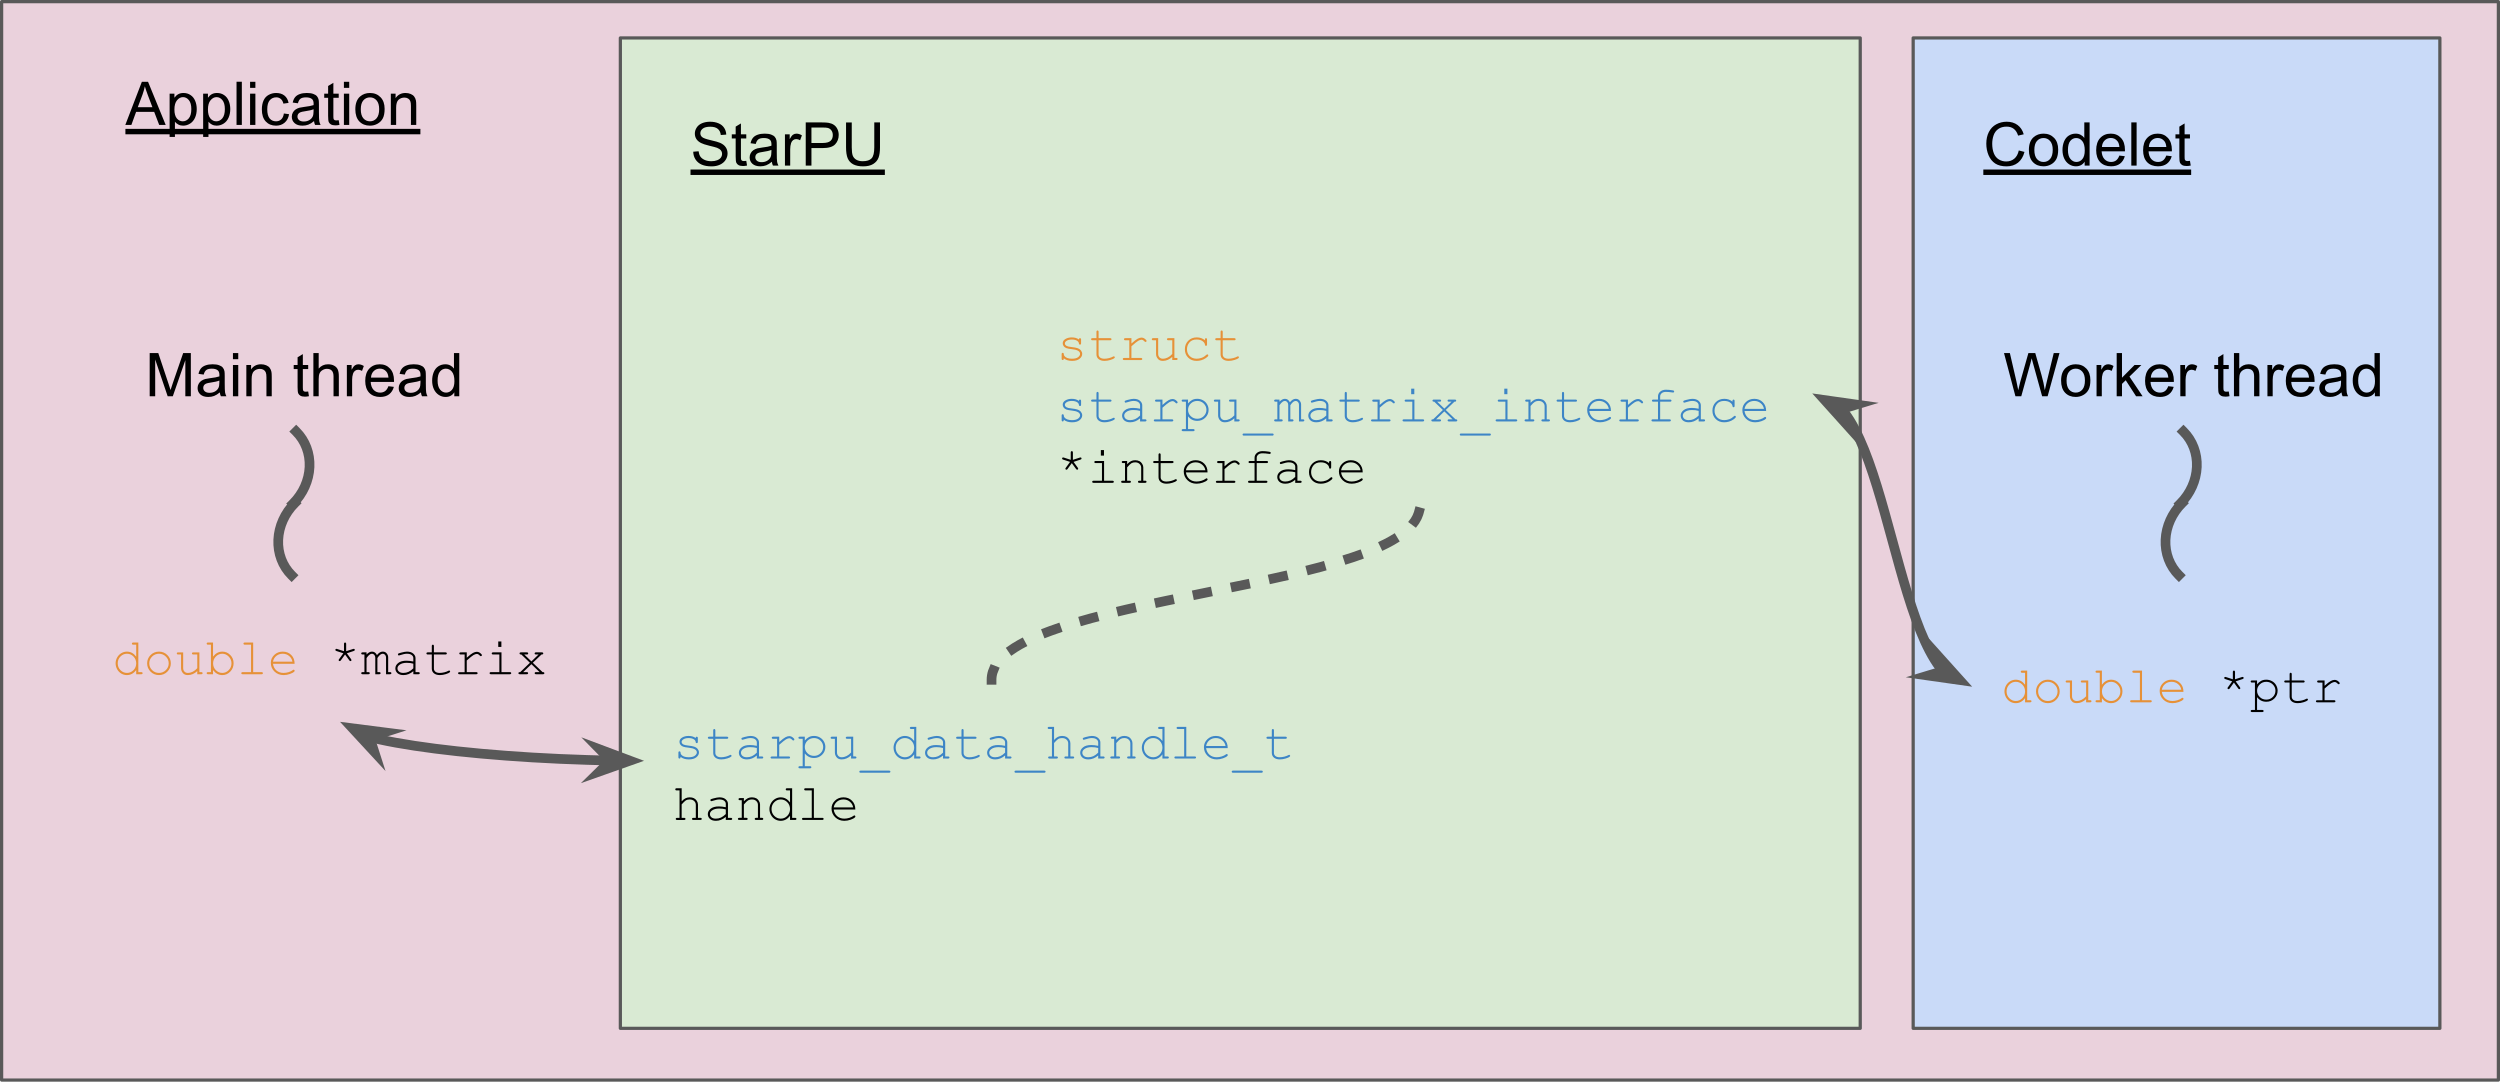 <?xml version="1.0" encoding="UTF-8" standalone="no"?>
<svg
   xmlns:dc="http://purl.org/dc/elements/1.1/"
   xmlns:cc="http://creativecommons.org/ns#"
   xmlns:rdf="http://www.w3.org/1999/02/22-rdf-syntax-ns#"
   xmlns:svg="http://www.w3.org/2000/svg"
   xmlns="http://www.w3.org/2000/svg"
   xmlns:sodipodi="http://sodipodi.sourceforge.net/DTD/sodipodi-0.dtd"
   xmlns:inkscape="http://www.inkscape.org/namespaces/inkscape"
   version="1.1"
   viewBox="0 0 773.504 334.669"
   fill="none"
   stroke="none"
   stroke-linecap="square"
   stroke-miterlimit="10"
   id="svg137"
   sodipodi:docname="starpu_handles2.svg"
   inkscape:version="1.0.1 (3bc2e813f5, 2020-09-07)"
   width="773.504"
   height="334.669"
   inkscape:export-filename="/home/mirko/Task-based-parallelism/content/img/starpu_handles2.png"
   inkscape:export-xdpi="120"
   inkscape:export-ydpi="120">
  <defs
     id="defs141" />
  <sodipodi:namedview
     pagecolor="#ffffff"
     bordercolor="#666666"
     borderopacity="1"
     objecttolerance="10"
     gridtolerance="10"
     guidetolerance="10"
     inkscape:pageopacity="0"
     inkscape:pageshadow="2"
     inkscape:window-width="3840"
     inkscape:window-height="2067"
     id="namedview139"
     showgrid="false"
     inkscape:zoom="1.3574074"
     inkscape:cx="500.3851"
     inkscape:cy="-15.25226"
     inkscape:window-x="0"
     inkscape:window-y="0"
     inkscape:window-maximized="1"
     inkscape:current-layer="svg137"
     fit-margin-top="0"
     fit-margin-left="0"
     fit-margin-right="0"
     fit-margin-bottom="0" />
  <clipPath
     id="g24d203dcf6_0_550.0">
    <path
       d="M 0,0 H 960 V 540 H 0 Z"
       clip-rule="nonzero"
       id="path2" />
  </clipPath>
  <path
     fill="#ead1dc"
     d="M 0.5,0.5 H 773.004 V 334.169 H 0.5 Z"
     fill-rule="evenodd"
     id="path7" />
  <path
     stroke="#595959"
     stroke-width="1"
     stroke-linejoin="round"
     stroke-linecap="butt"
     d="M 0.5,0.5 H 773.004 V 334.169 H 0.5 Z"
     fill-rule="evenodd"
     id="path9" />
  <path
     fill="#c9daf8"
     d="m 591.938,11.739 h 162.961 v 306.425 H 591.938 Z"
     fill-rule="evenodd"
     id="path11" />
  <path
     stroke="#595959"
     stroke-width="1"
     stroke-linejoin="round"
     stroke-linecap="butt"
     d="m 591.938,11.739 h 162.961 v 306.425 H 591.938 Z"
     fill-rule="evenodd"
     id="path13" />
  <path
     fill="#d9ead3"
     d="m 191.938,11.739 h 383.622 v 306.425 H 191.938 Z"
     fill-rule="evenodd"
     id="path15" />
  <path
     stroke="#595959"
     stroke-width="1"
     stroke-linejoin="round"
     stroke-linecap="butt"
     d="m 191.938,11.739 h 383.622 v 306.425 H 191.938 Z"
     fill-rule="evenodd"
     id="path17" />
  <path
     fill="#000000"
     fill-opacity="0"
     d="m 25.783,184.248 h 158.835 v 39.087 H 25.783 Z"
     fill-rule="evenodd"
     id="path23" />
  <path
     fill="#e69138"
     d="m 42.799,198.796 v 9.156 h 0.875 q 0.25,0 0.344,0.094 0.109,0.078 0.109,0.234 0,0.141 -0.109,0.234 -0.094,0.094 -0.344,0.094 h -1.531 v -1.312 q -1.141,1.578 -2.906,1.578 -0.891,0 -1.703,-0.469 -0.812,-0.484 -1.297,-1.359 -0.469,-0.875 -0.469,-1.812 0,-0.938 0.469,-1.797 0.484,-0.875 1.297,-1.344 0.812,-0.484 1.719,-0.484 1.719,0 2.891,1.562 v -3.703 h -0.875 q -0.25,0 -0.359,-0.094 -0.094,-0.094 -0.094,-0.25 0,-0.141 0.094,-0.234 0.109,-0.094 0.359,-0.094 z m -0.656,6.438 q 0,-1.25 -0.844,-2.109 -0.844,-0.859 -2.016,-0.859 -1.172,0 -2.016,0.859 -0.844,0.859 -0.844,2.109 0,1.25 0.844,2.109 0.844,0.859 2.016,0.859 1.172,0 2.016,-0.859 0.844,-0.859 0.844,-2.109 z m 10.711,0 q 0,1.5 -1.078,2.578 -1.062,1.062 -2.578,1.062 -1.531,0 -2.609,-1.062 -1.062,-1.078 -1.062,-2.578 0,-1.5 1.062,-2.562 1.078,-1.062 2.609,-1.062 1.516,0 2.578,1.062 1.078,1.062 1.078,2.562 z m -0.656,0 q 0,-1.234 -0.891,-2.094 -0.875,-0.875 -2.125,-0.875 -1.25,0 -2.125,0.875 -0.875,0.875 -0.875,2.094 0,1.219 0.875,2.094 0.875,0.875 2.125,0.875 1.25,0 2.125,-0.859 0.891,-0.875 0.891,-2.109 z m 8.836,3.375 v -0.969 q -1.344,1.234 -2.906,1.234 -0.953,0 -1.453,-0.531 -0.656,-0.688 -0.656,-1.609 v -4.234 h -0.875 q -0.234,0 -0.344,-0.094 -0.094,-0.094 -0.094,-0.234 0,-0.141 0.094,-0.234 0.109,-0.094 0.344,-0.094 h 1.531 v 4.891 q 0,0.641 0.406,1.062 0.406,0.406 1.016,0.406 1.609,0 2.938,-1.469 v -4.234 h -1.203 q -0.234,0 -0.344,-0.094 -0.094,-0.094 -0.094,-0.234 0,-0.141 0.094,-0.234 0.109,-0.094 0.344,-0.094 h 1.859 v 6.109 h 0.562 q 0.234,0 0.328,0.094 0.109,0.078 0.109,0.234 0,0.141 -0.109,0.234 -0.094,0.094 -0.328,0.094 z m 4.883,-9.812 v 4.359 q 1.188,-1.547 2.875,-1.547 1.438,0 2.453,1.047 1.031,1.031 1.031,2.547 0,1.531 -1.047,2.609 -1.031,1.062 -2.438,1.062 -1.719,0 -2.875,-1.562 v 1.297 h -1.531 q -0.234,0 -0.344,-0.094 -0.094,-0.094 -0.094,-0.234 0,-0.156 0.094,-0.234 0.109,-0.094 0.344,-0.094 h 0.875 v -8.484 h -0.875 q -0.234,0 -0.344,-0.094 -0.094,-0.094 -0.094,-0.25 0,-0.141 0.094,-0.234 0.109,-0.094 0.344,-0.094 z m 5.703,6.438 q 0,-1.234 -0.859,-2.094 -0.844,-0.875 -1.984,-0.875 -1.141,0 -2,0.875 -0.844,0.859 -0.844,2.094 0,1.25 0.844,2.109 0.859,0.859 2,0.859 1.141,0 1.984,-0.859 0.859,-0.859 0.859,-2.109 z m 6.711,-6.438 v 9.156 h 2.578 q 0.234,0 0.328,0.094 0.109,0.078 0.109,0.234 0,0.141 -0.109,0.234 -0.094,0.094 -0.328,0.094 h -5.812 q -0.234,0 -0.344,-0.094 -0.094,-0.094 -0.094,-0.234 0,-0.156 0.094,-0.234 0.109,-0.094 0.344,-0.094 h 2.578 v -8.484 h -1.891 q -0.234,0 -0.344,-0.094 -0.109,-0.094 -0.109,-0.25 0,-0.141 0.094,-0.234 0.109,-0.094 0.359,-0.094 z m 12.82,6.578 h -6.688 q 0.172,1.281 1.062,2.062 0.891,0.766 2.219,0.766 0.734,0 1.531,-0.234 0.812,-0.25 1.312,-0.641 0.156,-0.125 0.266,-0.125 0.125,0 0.219,0.109 0.094,0.094 0.094,0.219 0,0.141 -0.125,0.266 -0.375,0.391 -1.344,0.734 -0.953,0.344 -1.953,0.344 -1.688,0 -2.828,-1.109 -1.125,-1.109 -1.125,-2.688 0,-1.422 1.062,-2.438 1.062,-1.031 2.625,-1.031 1.609,0 2.641,1.047 1.047,1.047 1.031,2.719 z m -0.672,-0.656 q -0.188,-1.094 -1.031,-1.766 -0.828,-0.688 -1.969,-0.688 -1.156,0 -1.984,0.672 -0.828,0.672 -1.031,1.781 z"
     fill-rule="nonzero"
     id="path25" />
  <path
     fill="#000000"
     d="m 106.432,201.483 v -2.234 q 0,-0.25 0.094,-0.344 0.094,-0.109 0.25,-0.109 0.141,0 0.234,0.109 0.094,0.094 0.094,0.344 v 2.234 l 2.125,-0.688 q 0.156,-0.047 0.234,-0.047 0.125,0 0.219,0.094 0.094,0.094 0.094,0.234 0,0.109 -0.078,0.203 -0.062,0.078 -0.266,0.141 l -2.125,0.703 1.312,1.812 q 0.125,0.172 0.125,0.281 0,0.141 -0.094,0.234 -0.094,0.094 -0.234,0.094 -0.172,0 -0.328,-0.219 l -1.328,-1.828 -1.312,1.828 q -0.172,0.219 -0.328,0.219 -0.141,0 -0.25,-0.094 -0.094,-0.094 -0.094,-0.234 0,-0.109 0.141,-0.281 l 1.312,-1.812 -2.141,-0.703 q -0.188,-0.062 -0.266,-0.141 -0.062,-0.094 -0.062,-0.203 0,-0.141 0.094,-0.234 0.094,-0.094 0.219,-0.094 0.078,0 0.234,0.047 z m 6.977,0.359 v 0.656 q 0.844,-0.891 1.688,-0.891 0.5,0 0.875,0.266 0.391,0.266 0.656,0.812 0.438,-0.547 0.875,-0.812 0.453,-0.266 0.906,-0.266 0.719,0 1.141,0.453 0.547,0.594 0.547,1.297 v 4.594 h 0.562 q 0.234,0 0.328,0.094 0.109,0.078 0.109,0.234 0,0.141 -0.109,0.234 -0.094,0.094 -0.328,0.094 h -1.219 v -5.188 q 0,-0.5 -0.312,-0.828 -0.297,-0.328 -0.688,-0.328 -0.359,0 -0.766,0.281 -0.391,0.266 -0.906,1.047 v 4.359 h 0.547 q 0.234,0 0.328,0.094 0.109,0.078 0.109,0.234 0,0.141 -0.109,0.234 -0.094,0.094 -0.328,0.094 h -1.203 v -5.141 q 0,-0.516 -0.312,-0.859 -0.312,-0.344 -0.688,-0.344 -0.359,0 -0.703,0.234 -0.469,0.312 -1,1.094 v 4.359 h 0.562 q 0.234,0 0.328,0.094 0.109,0.078 0.109,0.234 0,0.141 -0.109,0.234 -0.094,0.094 -0.328,0.094 h -1.766 q -0.234,0 -0.344,-0.094 -0.094,-0.094 -0.094,-0.234 0,-0.156 0.094,-0.234 0.109,-0.094 0.344,-0.094 h 0.547 v -5.453 h -0.547 q -0.234,0 -0.344,-0.094 -0.094,-0.094 -0.094,-0.234 0,-0.141 0.094,-0.234 0.109,-0.094 0.344,-0.094 z m 14.477,6.766 v -0.953 q -1.422,1.219 -3.047,1.219 -1.188,0 -1.859,-0.594 -0.656,-0.609 -0.656,-1.484 0,-0.953 0.875,-1.656 0.875,-0.719 2.562,-0.719 0.453,0 0.984,0.062 0.531,0.062 1.141,0.188 v -1.062 q 0,-0.547 -0.5,-0.938 -0.5,-0.406 -1.5,-0.406 -0.766,0 -2.141,0.453 -0.25,0.078 -0.328,0.078 -0.125,0 -0.219,-0.094 -0.078,-0.094 -0.078,-0.234 0,-0.141 0.078,-0.219 0.109,-0.109 0.875,-0.312 1.219,-0.328 1.844,-0.328 1.25,0 1.938,0.609 0.703,0.609 0.703,1.391 v 4.344 h 0.875 q 0.234,0 0.328,0.094 0.109,0.078 0.109,0.234 0,0.141 -0.109,0.234 -0.094,0.094 -0.328,0.094 z m 0,-3.266 q -0.453,-0.141 -0.969,-0.203 -0.516,-0.062 -1.094,-0.062 -1.422,0 -2.234,0.625 -0.609,0.453 -0.609,1.094 0,0.594 0.469,1 0.469,0.406 1.359,0.406 0.844,0 1.578,-0.328 0.734,-0.344 1.5,-1.094 z m 6.367,-3.5 h 3.562 q 0.234,0 0.328,0.094 0.109,0.094 0.109,0.234 0,0.141 -0.109,0.234 -0.094,0.094 -0.328,0.094 h -3.562 v 4.375 q 0,0.562 0.453,0.953 0.469,0.375 1.344,0.375 0.672,0 1.438,-0.188 0.781,-0.203 1.203,-0.453 0.156,-0.109 0.266,-0.109 0.125,0 0.219,0.109 0.094,0.094 0.094,0.219 0,0.125 -0.109,0.219 -0.25,0.266 -1.219,0.578 -0.953,0.297 -1.844,0.297 -1.141,0 -1.828,-0.547 -0.672,-0.547 -0.672,-1.453 v -4.375 h -1.219 q -0.234,0 -0.344,-0.094 -0.094,-0.094 -0.094,-0.234 0,-0.141 0.094,-0.234 0.109,-0.094 0.344,-0.094 h 1.219 v -1.938 q 0,-0.234 0.094,-0.328 0.094,-0.109 0.234,-0.109 0.141,0 0.234,0.109 0.094,0.094 0.094,0.328 z m 10.164,0 v 1.656 q 1.281,-1.156 1.922,-1.484 0.641,-0.344 1.172,-0.344 0.594,0 1.094,0.406 0.5,0.391 0.5,0.594 0,0.141 -0.094,0.25 -0.094,0.094 -0.25,0.094 -0.078,0 -0.141,-0.031 -0.047,-0.031 -0.188,-0.172 -0.281,-0.281 -0.484,-0.375 -0.203,-0.109 -0.391,-0.109 -0.438,0 -1.047,0.344 -0.594,0.344 -2.094,1.688 v 3.594 h 2.906 q 0.25,0 0.344,0.094 0.109,0.078 0.109,0.234 0,0.141 -0.109,0.234 -0.094,0.094 -0.344,0.094 h -5.141 q -0.234,0 -0.344,-0.094 -0.094,-0.094 -0.094,-0.234 0,-0.125 0.094,-0.219 0.094,-0.094 0.344,-0.094 h 1.578 v -5.469 h -1.203 q -0.234,0 -0.344,-0.094 -0.094,-0.094 -0.094,-0.234 0,-0.141 0.094,-0.234 0.094,-0.094 0.344,-0.094 z m 10.711,-3.375 v 1.703 h -0.969 v -1.703 z m 0.031,3.375 v 6.109 h 2.578 q 0.234,0 0.328,0.094 0.109,0.078 0.109,0.234 0,0.141 -0.109,0.234 -0.094,0.094 -0.328,0.094 h -5.812 q -0.234,0 -0.344,-0.094 -0.094,-0.094 -0.094,-0.234 0,-0.156 0.094,-0.234 0.109,-0.094 0.344,-0.094 h 2.578 v -5.453 h -1.922 q -0.234,0 -0.344,-0.094 -0.094,-0.094 -0.094,-0.234 0,-0.141 0.094,-0.234 0.109,-0.094 0.344,-0.094 z m 9.695,3.219 3.016,2.891 q 0.297,0 0.375,0.031 0.078,0.016 0.125,0.109 0.062,0.078 0.062,0.188 0,0.141 -0.109,0.234 -0.094,0.094 -0.328,0.094 h -2.109 q -0.25,0 -0.359,-0.094 -0.094,-0.094 -0.094,-0.234 0,-0.156 0.094,-0.234 0.109,-0.094 0.359,-0.094 h 1.078 l -2.547,-2.453 -2.547,2.453 h 1.094 q 0.234,0 0.328,0.094 0.109,0.078 0.109,0.234 0,0.141 -0.109,0.234 -0.094,0.094 -0.328,0.094 h -2.125 q -0.234,0 -0.344,-0.094 -0.094,-0.094 -0.094,-0.234 0,-0.109 0.047,-0.188 0.062,-0.094 0.141,-0.109 0.078,-0.031 0.375,-0.031 l 3,-2.891 -2.672,-2.562 q -0.281,0 -0.359,-0.031 -0.062,-0.031 -0.125,-0.109 -0.062,-0.094 -0.062,-0.188 0,-0.141 0.094,-0.234 0.109,-0.094 0.359,-0.094 h 1.781 q 0.25,0 0.344,0.094 0.094,0.094 0.094,0.234 0,0.141 -0.094,0.234 -0.094,0.094 -0.344,0.094 h -0.781 l 2.219,2.141 2.219,-2.141 h -0.781 q -0.234,0 -0.344,-0.094 -0.094,-0.094 -0.094,-0.234 0,-0.141 0.094,-0.234 0.109,-0.094 0.344,-0.094 h 1.797 q 0.234,0 0.328,0.094 0.109,0.094 0.109,0.234 0,0.094 -0.062,0.188 -0.062,0.078 -0.141,0.109 -0.062,0.031 -0.344,0.031 z"
     fill-rule="nonzero"
     id="path27" />
  <path
     fill="#000000"
     fill-opacity="0"
     d="m 199.272,210.337 h 215.024 v 50.142 H 199.272 Z"
     fill-rule="evenodd"
     id="path29" />
  <path
     fill="#3d85c6"
     d="m 215.24,228.354 q 0,-0.219 0.094,-0.312 0.094,-0.109 0.234,-0.109 0.156,0 0.25,0.109 0.094,0.094 0.094,0.328 v 1.125 q 0,0.234 -0.094,0.344 -0.094,0.094 -0.25,0.094 -0.125,0 -0.219,-0.078 -0.094,-0.094 -0.109,-0.281 -0.047,-0.469 -0.484,-0.781 -0.641,-0.438 -1.688,-0.438 -1.109,0 -1.719,0.453 -0.453,0.328 -0.453,0.75 0,0.469 0.547,0.781 0.375,0.219 1.422,0.328 1.359,0.156 1.891,0.344 0.766,0.266 1.125,0.75 0.375,0.484 0.375,1.047 0,0.844 -0.812,1.5 -0.797,0.656 -2.344,0.656 -1.562,0 -2.547,-0.797 0,0.266 -0.031,0.344 -0.031,0.078 -0.125,0.141 -0.078,0.047 -0.172,0.047 -0.141,0 -0.234,-0.094 -0.094,-0.109 -0.094,-0.344 v -1.359 q 0,-0.234 0.078,-0.328 0.094,-0.109 0.25,-0.109 0.141,0 0.234,0.109 0.094,0.094 0.094,0.25 0,0.359 0.188,0.609 0.266,0.375 0.859,0.625 0.609,0.234 1.469,0.234 1.281,0 1.906,-0.469 0.625,-0.484 0.625,-1.016 0,-0.609 -0.625,-0.969 -0.641,-0.375 -1.875,-0.5 -1.219,-0.125 -1.75,-0.328 -0.531,-0.203 -0.828,-0.609 -0.297,-0.406 -0.297,-0.875 0,-0.844 0.828,-1.328 0.828,-0.5 1.984,-0.5 1.359,0 2.203,0.656 z m 6.086,-0.422 h 3.562 q 0.234,0 0.328,0.094 0.109,0.094 0.109,0.234 0,0.141 -0.109,0.234 -0.094,0.094 -0.328,0.094 h -3.562 v 4.375 q 0,0.562 0.453,0.953 0.469,0.375 1.344,0.375 0.672,0 1.438,-0.188 0.781,-0.203 1.203,-0.453 0.156,-0.109 0.266,-0.109 0.125,0 0.219,0.109 0.094,0.094 0.094,0.219 0,0.125 -0.109,0.219 -0.25,0.266 -1.219,0.578 -0.953,0.297 -1.844,0.297 -1.141,0 -1.828,-0.547 -0.672,-0.547 -0.672,-1.453 v -4.375 h -1.219 q -0.234,0 -0.344,-0.094 -0.094,-0.094 -0.094,-0.234 0,-0.141 0.094,-0.234 0.109,-0.094 0.344,-0.094 h 1.219 v -1.938 q 0,-0.234 0.094,-0.328 0.094,-0.109 0.234,-0.109 0.141,0 0.234,0.109 0.094,0.094 0.094,0.328 z m 12.836,6.766 v -0.953 q -1.422,1.219 -3.047,1.219 -1.188,0 -1.859,-0.594 -0.656,-0.609 -0.656,-1.484 0,-0.953 0.875,-1.656 0.875,-0.719 2.562,-0.719 0.453,0 0.984,0.062 0.531,0.062 1.141,0.188 v -1.062 q 0,-0.547 -0.5,-0.938 -0.5,-0.406 -1.5,-0.406 -0.766,0 -2.141,0.453 -0.25,0.078 -0.328,0.078 -0.125,0 -0.219,-0.094 -0.078,-0.094 -0.078,-0.234 0,-0.141 0.078,-0.219 0.109,-0.109 0.875,-0.312 1.219,-0.328 1.844,-0.328 1.25,0 1.938,0.609 0.703,0.609 0.703,1.391 v 4.344 h 0.875 q 0.234,0 0.328,0.094 0.109,0.078 0.109,0.234 0,0.141 -0.109,0.234 -0.094,0.094 -0.328,0.094 z m 0,-3.266 q -0.453,-0.141 -0.969,-0.203 -0.516,-0.062 -1.094,-0.062 -1.422,0 -2.234,0.625 -0.609,0.453 -0.609,1.094 0,0.594 0.469,1 0.469,0.406 1.359,0.406 0.844,0 1.578,-0.328 0.734,-0.344 1.5,-1.094 z m 6.93,-3.5 v 1.656 q 1.281,-1.156 1.922,-1.484 0.641,-0.344 1.172,-0.344 0.594,0 1.094,0.406 0.5,0.391 0.5,0.594 0,0.141 -0.094,0.25 -0.094,0.094 -0.25,0.094 -0.078,0 -0.141,-0.031 -0.047,-0.031 -0.188,-0.172 -0.281,-0.281 -0.484,-0.375 -0.203,-0.109 -0.391,-0.109 -0.438,0 -1.047,0.344 -0.594,0.344 -2.094,1.688 v 3.594 h 2.906 q 0.25,0 0.344,0.094 0.109,0.078 0.109,0.234 0,0.141 -0.109,0.234 -0.094,0.094 -0.344,0.094 h -5.141 q -0.234,0 -0.344,-0.094 -0.094,-0.094 -0.094,-0.234 0,-0.125 0.094,-0.219 0.094,-0.094 0.344,-0.094 h 1.578 v -5.469 h -1.203 q -0.234,0 -0.344,-0.094 -0.094,-0.094 -0.094,-0.234 0,-0.141 0.094,-0.234 0.094,-0.094 0.344,-0.094 z m 7.914,0 v 1.188 q 0.594,-0.703 1.266,-1.062 0.672,-0.359 1.578,-0.359 0.969,0 1.781,0.453 0.828,0.453 1.281,1.266 0.453,0.797 0.453,1.688 0,1.422 -1.016,2.422 -1.016,1 -2.484,1 -1.766,0 -2.859,-1.422 v 3.953 h 1.594 q 0.234,0 0.328,0.094 0.109,0.094 0.109,0.234 0,0.141 -0.109,0.234 -0.094,0.094 -0.328,0.094 h -3.125 q -0.234,0 -0.344,-0.094 -0.094,-0.078 -0.094,-0.234 0,-0.141 0.094,-0.234 0.109,-0.094 0.344,-0.094 h 0.875 v -8.469 h -0.875 q -0.234,0 -0.344,-0.094 -0.094,-0.094 -0.094,-0.234 0,-0.141 0.094,-0.234 0.109,-0.094 0.344,-0.094 z m 5.688,3.172 q 0,-1.125 -0.828,-1.938 -0.812,-0.812 -2,-0.812 -1.203,0 -2.031,0.812 -0.828,0.812 -0.828,1.938 0,1.141 0.828,1.953 0.828,0.812 2.031,0.812 1.172,0 2,-0.812 0.828,-0.812 0.828,-1.953 z m 8.633,3.594 v -0.969 q -1.344,1.234 -2.906,1.234 -0.953,0 -1.453,-0.531 -0.656,-0.688 -0.656,-1.609 v -4.234 h -0.875 q -0.234,0 -0.344,-0.094 -0.094,-0.094 -0.094,-0.234 0,-0.141 0.094,-0.234 0.109,-0.094 0.344,-0.094 h 1.531 v 4.891 q 0,0.641 0.406,1.062 0.406,0.406 1.016,0.406 1.609,0 2.938,-1.469 V 228.588 h -1.203 q -0.234,0 -0.344,-0.094 -0.094,-0.094 -0.094,-0.234 0,-0.141 0.094,-0.234 0.109,-0.094 0.344,-0.094 h 1.859 v 6.109 h 0.562 q 0.234,0 0.328,0.094 0.109,0.078 0.109,0.234 0,0.141 -0.109,0.234 -0.094,0.094 -0.328,0.094 z m 11.727,4.391 h -8.734 q -0.234,0 -0.344,-0.094 -0.094,-0.094 -0.094,-0.234 0,-0.156 0.094,-0.25 0.109,-0.078 0.344,-0.078 h 8.734 q 0.234,0 0.328,0.078 0.109,0.094 0.109,0.25 0,0.141 -0.109,0.234 -0.094,0.094 -0.328,0.094 z m 8.445,-14.203 v 9.156 h 0.875 q 0.25,0 0.344,0.094 0.109,0.078 0.109,0.234 0,0.141 -0.109,0.234 -0.094,0.094 -0.344,0.094 h -1.531 v -1.312 q -1.141,1.578 -2.906,1.578 -0.891,0 -1.703,-0.469 -0.812,-0.484 -1.297,-1.359 -0.469,-0.875 -0.469,-1.812 0,-0.938 0.469,-1.797 0.484,-0.875 1.297,-1.344 0.812,-0.484 1.719,-0.484 1.719,0 2.891,1.562 v -3.703 h -0.875 q -0.25,0 -0.359,-0.094 -0.094,-0.094 -0.094,-0.25 0,-0.141 0.094,-0.234 0.109,-0.094 0.359,-0.094 z m -0.656,6.438 q 0,-1.25 -0.844,-2.109 -0.844,-0.859 -2.016,-0.859 -1.172,0 -2.016,0.859 -0.844,0.859 -0.844,2.109 0,1.25 0.844,2.109 0.844,0.859 2.016,0.859 1.172,0 2.016,-0.859 0.844,-0.859 0.844,-2.109 z m 8.93,3.375 v -0.953 q -1.422,1.219 -3.047,1.219 -1.188,0 -1.859,-0.594 -0.656,-0.609 -0.656,-1.484 0,-0.953 0.875,-1.656 0.875,-0.719 2.562,-0.719 0.453,0 0.984,0.062 0.531,0.062 1.141,0.188 v -1.062 q 0,-0.547 -0.5,-0.938 -0.5,-0.406 -1.5,-0.406 -0.766,0 -2.141,0.453 -0.25,0.078 -0.328,0.078 -0.125,0 -0.219,-0.094 -0.078,-0.094 -0.078,-0.234 0,-0.141 0.078,-0.219 0.109,-0.109 0.875,-0.312 1.219,-0.328 1.844,-0.328 1.25,0 1.938,0.609 0.703,0.609 0.703,1.391 v 4.344 h 0.875 q 0.234,0 0.328,0.094 0.109,0.078 0.109,0.234 0,0.141 -0.109,0.234 -0.094,0.094 -0.328,0.094 z m 0,-3.266 q -0.453,-0.141 -0.969,-0.203 -0.516,-0.062 -1.094,-0.062 -1.422,0 -2.234,0.625 -0.609,0.453 -0.609,1.094 0,0.594 0.469,1 0.469,0.406 1.359,0.406 0.844,0 1.578,-0.328 0.734,-0.344 1.5,-1.094 z m 6.367,-3.5 h 3.562 q 0.234,0 0.328,0.094 0.109,0.094 0.109,0.234 0,0.141 -0.109,0.234 -0.094,0.094 -0.328,0.094 h -3.562 v 4.375 q 0,0.562 0.453,0.953 0.469,0.375 1.344,0.375 0.672,0 1.438,-0.188 0.781,-0.203 1.203,-0.453 0.156,-0.109 0.266,-0.109 0.125,0 0.219,0.109 0.094,0.094 0.094,0.219 0,0.125 -0.109,0.219 -0.25,0.266 -1.219,0.578 -0.953,0.297 -1.844,0.297 -1.141,0 -1.828,-0.547 -0.672,-0.547 -0.672,-1.453 v -4.375 h -1.219 q -0.234,0 -0.344,-0.094 -0.094,-0.094 -0.094,-0.234 0,-0.141 0.094,-0.234 0.109,-0.094 0.344,-0.094 h 1.219 v -1.938 q 0,-0.234 0.094,-0.328 0.094,-0.109 0.234,-0.109 0.141,0 0.234,0.109 0.094,0.094 0.094,0.328 z m 12.836,6.766 v -0.953 q -1.422,1.219 -3.047,1.219 -1.188,0 -1.859,-0.594 -0.656,-0.609 -0.656,-1.484 0,-0.953 0.875,-1.656 0.875,-0.719 2.562,-0.719 0.453,0 0.984,0.062 0.531,0.062 1.141,0.188 v -1.062 q 0,-0.547 -0.5,-0.938 -0.5,-0.406 -1.5,-0.406 -0.766,0 -2.141,0.453 -0.25,0.078 -0.328,0.078 -0.125,0 -0.219,-0.094 -0.078,-0.094 -0.078,-0.234 0,-0.141 0.078,-0.219 0.109,-0.109 0.875,-0.312 1.219,-0.328 1.844,-0.328 1.25,0 1.938,0.609 0.703,0.609 0.703,1.391 v 4.344 h 0.875 q 0.234,0 0.328,0.094 0.109,0.078 0.109,0.234 0,0.141 -0.109,0.234 -0.094,0.094 -0.328,0.094 z m 0,-3.266 q -0.453,-0.141 -0.969,-0.203 -0.516,-0.062 -1.094,-0.062 -1.422,0 -2.234,0.625 -0.609,0.453 -0.609,1.094 0,0.594 0.469,1 0.469,0.406 1.359,0.406 0.844,0 1.578,-0.328 0.734,-0.344 1.5,-1.094 z m 12.086,7.656 h -8.734 q -0.234,0 -0.344,-0.094 -0.094,-0.094 -0.094,-0.234 0,-0.156 0.094,-0.25 0.109,-0.078 0.344,-0.078 h 8.734 q 0.234,0 0.328,0.078 0.109,0.094 0.109,0.25 0,0.141 -0.109,0.234 -0.094,0.094 -0.328,0.094 z m 3.07,-14.203 v 4.047 q 0.625,-0.688 1.203,-0.953 0.578,-0.281 1.281,-0.281 0.766,0 1.297,0.266 0.547,0.266 0.906,0.828 0.359,0.562 0.359,1.172 v 4.078 h 0.734 q 0.234,0 0.328,0.094 0.109,0.078 0.109,0.234 0,0.141 -0.109,0.234 -0.094,0.094 -0.328,0.094 h -2.141 q -0.234,0 -0.344,-0.094 -0.094,-0.094 -0.094,-0.234 0,-0.156 0.094,-0.234 0.109,-0.094 0.344,-0.094 h 0.734 v -4.031 q 0,-0.703 -0.516,-1.172 -0.5,-0.484 -1.422,-0.484 -0.719,0 -1.219,0.344 -0.375,0.25 -1.219,1.188 v 4.156 h 0.75 q 0.234,0 0.328,0.094 0.109,0.078 0.109,0.234 0,0.141 -0.109,0.234 -0.094,0.094 -0.328,0.094 h -2.141 q -0.234,0 -0.344,-0.094 -0.094,-0.094 -0.094,-0.234 0,-0.156 0.094,-0.234 0.109,-0.094 0.344,-0.094 h 0.734 v -8.484 h -0.875 q -0.234,0 -0.344,-0.094 -0.094,-0.094 -0.094,-0.25 0,-0.141 0.094,-0.234 0.109,-0.094 0.344,-0.094 z m 13.648,9.812 v -0.953 q -1.422,1.219 -3.047,1.219 -1.188,0 -1.859,-0.594 -0.656,-0.609 -0.656,-1.484 0,-0.953 0.875,-1.656 0.875,-0.719 2.562,-0.719 0.453,0 0.984,0.062 0.531,0.062 1.141,0.188 v -1.062 q 0,-0.547 -0.5,-0.938 -0.5,-0.406 -1.5,-0.406 -0.766,0 -2.141,0.453 -0.25,0.078 -0.328,0.078 -0.125,0 -0.219,-0.094 -0.078,-0.094 -0.078,-0.234 0,-0.141 0.078,-0.219 0.109,-0.109 0.875,-0.312 1.219,-0.328 1.844,-0.328 1.25,0 1.938,0.609 0.703,0.609 0.703,1.391 v 4.344 h 0.875 q 0.234,0 0.328,0.094 0.109,0.078 0.109,0.234 0,0.141 -0.109,0.234 -0.094,0.094 -0.328,0.094 z m 0,-3.266 q -0.453,-0.141 -0.969,-0.203 -0.516,-0.062 -1.094,-0.062 -1.422,0 -2.234,0.625 -0.609,0.453 -0.609,1.094 0,0.594 0.469,1 0.469,0.406 1.359,0.406 0.844,0 1.578,-0.328 0.734,-0.344 1.5,-1.094 z m 5.602,-3.5 v 0.984 q 0.688,-0.688 1.234,-0.953 0.562,-0.266 1.25,-0.266 0.75,0 1.375,0.312 0.438,0.234 0.781,0.781 0.359,0.547 0.359,1.109 v 4.141 h 0.562 q 0.234,0 0.328,0.094 0.109,0.078 0.109,0.234 0,0.141 -0.109,0.234 -0.094,0.094 -0.328,0.094 h -1.766 q -0.234,0 -0.344,-0.094 -0.094,-0.094 -0.094,-0.234 0,-0.156 0.094,-0.234 0.109,-0.094 0.344,-0.094 h 0.547 v -4.031 q 0,-0.688 -0.516,-1.172 -0.5,-0.484 -1.344,-0.484 -0.656,0 -1.141,0.266 -0.469,0.266 -1.344,1.297 v 4.125 h 0.734 q 0.234,0 0.328,0.094 0.109,0.078 0.109,0.234 0,0.141 -0.109,0.234 -0.094,0.094 -0.328,0.094 h -2.141 q -0.234,0 -0.344,-0.094 -0.094,-0.094 -0.094,-0.234 0,-0.156 0.094,-0.234 0.109,-0.094 0.344,-0.094 h 0.75 v -5.453 h -0.562 q -0.234,0 -0.344,-0.094 -0.094,-0.094 -0.094,-0.234 0,-0.141 0.094,-0.234 0.109,-0.094 0.344,-0.094 z m 14.93,-3.047 v 9.156 h 0.875 q 0.25,0 0.344,0.094 0.109,0.078 0.109,0.234 0,0.141 -0.109,0.234 -0.094,0.094 -0.344,0.094 h -1.531 v -1.312 q -1.141,1.578 -2.906,1.578 -0.891,0 -1.703,-0.469 -0.812,-0.484 -1.297,-1.359 -0.469,-0.875 -0.469,-1.812 0,-0.938 0.469,-1.797 0.484,-0.875 1.297,-1.344 0.812,-0.484 1.719,-0.484 1.719,0 2.891,1.562 v -3.703 h -0.875 q -0.25,0 -0.359,-0.094 -0.094,-0.094 -0.094,-0.25 0,-0.141 0.094,-0.234 0.109,-0.094 0.359,-0.094 z m -0.656,6.438 q 0,-1.25 -0.844,-2.109 -0.844,-0.859 -2.016,-0.859 -1.172,0 -2.016,0.859 -0.844,0.859 -0.844,2.109 0,1.25 0.844,2.109 0.844,0.859 2.016,0.859 1.172,0 2.016,-0.859 0.844,-0.859 0.844,-2.109 z m 7.383,-6.438 v 9.156 h 2.578 q 0.234,0 0.328,0.094 0.109,0.078 0.109,0.234 0,0.141 -0.109,0.234 -0.094,0.094 -0.328,0.094 h -5.812 q -0.234,0 -0.344,-0.094 -0.094,-0.094 -0.094,-0.234 0,-0.156 0.094,-0.234 0.109,-0.094 0.344,-0.094 h 2.578 v -8.484 h -1.891 q -0.234,0 -0.344,-0.094 -0.109,-0.094 -0.109,-0.25 0,-0.141 0.094,-0.234 0.109,-0.094 0.359,-0.094 z m 12.82,6.578 h -6.688 q 0.172,1.281 1.062,2.062 0.891,0.766 2.219,0.766 0.734,0 1.531,-0.234 0.812,-0.25 1.312,-0.641 0.156,-0.125 0.266,-0.125 0.125,0 0.219,0.109 0.094,0.094 0.094,0.219 0,0.141 -0.125,0.266 -0.375,0.391 -1.344,0.734 -0.953,0.344 -1.953,0.344 -1.688,0 -2.828,-1.109 -1.125,-1.109 -1.125,-2.688 0,-1.422 1.062,-2.438 1.062,-1.031 2.625,-1.031 1.609,0 2.641,1.047 1.047,1.047 1.031,2.719 z m -0.672,-0.656 q -0.188,-1.094 -1.031,-1.766 -0.828,-0.688 -1.969,-0.688 -1.156,0 -1.984,0.672 -0.828,0.672 -1.031,1.781 z m 11.086,8.281 h -8.734 q -0.234,0 -0.344,-0.094 -0.094,-0.094 -0.094,-0.234 0,-0.156 0.094,-0.25 0.109,-0.078 0.344,-0.078 h 8.734 q 0.234,0 0.328,0.078 0.109,0.094 0.109,0.25 0,0.141 -0.109,0.234 -0.094,0.094 -0.328,0.094 z m 3.883,-11.156 h 3.562 q 0.234,0 0.328,0.094 0.109,0.094 0.109,0.234 0,0.141 -0.109,0.234 -0.094,0.094 -0.328,0.094 h -3.562 v 4.375 q 0,0.562 0.453,0.953 0.469,0.375 1.344,0.375 0.672,0 1.438,-0.188 0.781,-0.203 1.203,-0.453 0.156,-0.109 0.266,-0.109 0.125,0 0.219,0.109 0.094,0.094 0.094,0.219 0,0.125 -0.109,0.219 -0.25,0.266 -1.219,0.578 -0.953,0.297 -1.844,0.297 -1.141,0 -1.828,-0.547 -0.672,-0.547 -0.672,-1.453 v -4.375 h -1.219 q -0.234,0 -0.344,-0.094 -0.094,-0.094 -0.094,-0.234 0,-0.141 0.094,-0.234 0.109,-0.094 0.344,-0.094 h 1.219 v -1.938 q 0,-0.234 0.094,-0.328 0.094,-0.109 0.234,-0.109 0.141,0 0.234,0.109 0.094,0.094 0.094,0.328 z"
     fill-rule="nonzero"
     id="path31" />
  <path
     fill="#000000"
     d="m 210.912,243.885 v 4.047 q 0.625,-0.688 1.203,-0.953 0.578,-0.281 1.281,-0.281 0.766,0 1.297,0.266 0.547,0.266 0.906,0.828 0.359,0.562 0.359,1.172 v 4.078 h 0.734 q 0.234,0 0.328,0.094 0.109,0.078 0.109,0.234 0,0.141 -0.109,0.234 -0.094,0.094 -0.328,0.094 h -2.141 q -0.234,0 -0.344,-0.094 -0.094,-0.094 -0.094,-0.234 0,-0.156 0.094,-0.234 0.109,-0.094 0.344,-0.094 h 0.734 v -4.031 q 0,-0.703 -0.516,-1.172 -0.5,-0.484 -1.422,-0.484 -0.719,0 -1.219,0.344 -0.375,0.25 -1.219,1.188 v 4.156 h 0.75 q 0.234,0 0.328,0.094 0.109,0.078 0.109,0.234 0,0.141 -0.109,0.234 -0.094,0.094 -0.328,0.094 h -2.141 q -0.234,0 -0.344,-0.094 -0.094,-0.094 -0.094,-0.234 0,-0.156 0.094,-0.234 0.109,-0.094 0.344,-0.094 h 0.734 v -8.484 h -0.875 q -0.234,0 -0.344,-0.094 -0.094,-0.094 -0.094,-0.25 0,-0.141 0.094,-0.234 0.109,-0.094 0.344,-0.094 z m 13.648,9.812 v -0.953 q -1.422,1.219 -3.047,1.219 -1.188,0 -1.859,-0.594 -0.656,-0.609 -0.656,-1.484 0,-0.953 0.875,-1.656 0.875,-0.719 2.562,-0.719 0.453,0 0.984,0.062 0.531,0.062 1.141,0.188 v -1.062 q 0,-0.547 -0.5,-0.938 -0.5,-0.406 -1.5,-0.406 -0.766,0 -2.141,0.453 -0.25,0.078 -0.328,0.078 -0.125,0 -0.219,-0.094 -0.078,-0.094 -0.078,-0.234 0,-0.141 0.078,-0.219 0.109,-0.109 0.875,-0.312 1.219,-0.328 1.844,-0.328 1.25,0 1.938,0.609 0.703,0.609 0.703,1.391 v 4.344 h 0.875 q 0.234,0 0.328,0.094 0.109,0.078 0.109,0.234 0,0.141 -0.109,0.234 -0.094,0.094 -0.328,0.094 z m 0,-3.266 q -0.453,-0.141 -0.969,-0.203 -0.516,-0.062 -1.094,-0.062 -1.422,0 -2.234,0.625 -0.609,0.453 -0.609,1.094 0,0.594 0.469,1 0.469,0.406 1.359,0.406 0.844,0 1.578,-0.328 0.734,-0.344 1.5,-1.094 z m 5.602,-3.5 v 0.984 q 0.688,-0.688 1.234,-0.953 0.562,-0.266 1.25,-0.266 0.75,0 1.375,0.312 0.438,0.234 0.781,0.781 0.359,0.547 0.359,1.109 v 4.141 h 0.562 q 0.234,0 0.328,0.094 0.109,0.078 0.109,0.234 0,0.141 -0.109,0.234 -0.094,0.094 -0.328,0.094 h -1.766 q -0.234,0 -0.344,-0.094 -0.094,-0.094 -0.094,-0.234 0,-0.156 0.094,-0.234 0.109,-0.094 0.344,-0.094 h 0.547 v -4.031 q 0,-0.688 -0.516,-1.172 -0.5,-0.484 -1.344,-0.484 -0.656,0 -1.141,0.266 -0.469,0.266 -1.344,1.297 v 4.125 h 0.734 q 0.234,0 0.328,0.094 0.109,0.078 0.109,0.234 0,0.141 -0.109,0.234 -0.094,0.094 -0.328,0.094 h -2.141 q -0.234,0 -0.344,-0.094 -0.094,-0.094 -0.094,-0.234 0,-0.156 0.094,-0.234 0.109,-0.094 0.344,-0.094 h 0.75 v -5.453 h -0.562 q -0.234,0 -0.344,-0.094 -0.094,-0.094 -0.094,-0.234 0,-0.141 0.094,-0.234 0.109,-0.094 0.344,-0.094 z m 14.93,-3.047 v 9.156 h 0.875 q 0.25,0 0.344,0.094 0.109,0.078 0.109,0.234 0,0.141 -0.109,0.234 -0.094,0.094 -0.344,0.094 h -1.531 v -1.312 q -1.141,1.578 -2.906,1.578 -0.891,0 -1.703,-0.469 -0.812,-0.484 -1.297,-1.359 -0.469,-0.875 -0.469,-1.812 0,-0.938 0.469,-1.797 0.484,-0.875 1.297,-1.344 0.812,-0.484 1.719,-0.484 1.719,0 2.891,1.562 v -3.703 h -0.875 q -0.25,0 -0.359,-0.094 -0.094,-0.094 -0.094,-0.25 0,-0.141 0.094,-0.234 0.109,-0.094 0.359,-0.094 z m -0.656,6.438 q 0,-1.25 -0.844,-2.109 -0.844,-0.859 -2.016,-0.859 -1.172,0 -2.016,0.859 -0.844,0.859 -0.844,2.109 0,1.25 0.844,2.109 0.844,0.859 2.016,0.859 1.172,0 2.016,-0.859 0.844,-0.859 0.844,-2.109 z m 7.383,-6.438 v 9.156 h 2.578 q 0.234,0 0.328,0.094 0.109,0.078 0.109,0.234 0,0.141 -0.109,0.234 -0.094,0.094 -0.328,0.094 h -5.812 q -0.234,0 -0.344,-0.094 -0.094,-0.094 -0.094,-0.234 0,-0.156 0.094,-0.234 0.109,-0.094 0.344,-0.094 h 2.578 v -8.484 h -1.891 q -0.234,0 -0.344,-0.094 -0.109,-0.094 -0.109,-0.25 0,-0.141 0.094,-0.234 0.109,-0.094 0.359,-0.094 z m 12.82,6.578 h -6.688 q 0.172,1.281 1.062,2.062 0.891,0.766 2.219,0.766 0.734,0 1.531,-0.234 0.812,-0.25 1.312,-0.641 0.156,-0.125 0.266,-0.125 0.125,0 0.219,0.109 0.094,0.094 0.094,0.219 0,0.141 -0.125,0.266 -0.375,0.391 -1.344,0.734 -0.953,0.344 -1.953,0.344 -1.688,0 -2.828,-1.109 -1.125,-1.109 -1.125,-2.688 0,-1.422 1.062,-2.438 1.062,-1.031 2.625,-1.031 1.609,0 2.641,1.047 1.047,1.047 1.031,2.719 z m -0.672,-0.656 q -0.188,-1.094 -1.031,-1.766 -0.828,-0.688 -1.969,-0.688 -1.156,0 -1.984,0.672 -0.828,0.672 -1.031,1.781 z"
     fill-rule="nonzero"
     id="path33" />
  <path
     fill="#000000"
     fill-opacity="0"
     d="M 317.846,87.033 H 560.713 v 69.386 H 317.846 Z"
     fill-rule="evenodd"
     id="path35" />
  <path
     fill="#e69138"
     d="m 333.815,105.049 q 0,-0.219 0.094,-0.312 0.094,-0.109 0.234,-0.109 0.156,0 0.25,0.109 0.094,0.094 0.094,0.328 v 1.125 q 0,0.234 -0.094,0.344 -0.094,0.094 -0.25,0.094 -0.125,0 -0.219,-0.078 -0.094,-0.094 -0.109,-0.281 -0.047,-0.469 -0.484,-0.781 -0.641,-0.438 -1.688,-0.438 -1.109,0 -1.719,0.453 -0.453,0.328 -0.453,0.75 0,0.469 0.547,0.781 0.375,0.219 1.422,0.328 1.359,0.156 1.891,0.344 0.766,0.266 1.125,0.75 0.375,0.484 0.375,1.047 0,0.844 -0.812,1.5 -0.797,0.656 -2.344,0.656 -1.562,0 -2.547,-0.797 0,0.266 -0.031,0.344 -0.031,0.078 -0.125,0.141 -0.078,0.047 -0.172,0.047 -0.141,0 -0.234,-0.094 -0.094,-0.109 -0.094,-0.344 v -1.359 q 0,-0.234 0.078,-0.328 0.094,-0.109 0.25,-0.109 0.141,0 0.234,0.109 0.094,0.094 0.094,0.25 0,0.359 0.188,0.609 0.266,0.375 0.859,0.625 0.609,0.234 1.469,0.234 1.281,0 1.906,-0.469 0.625,-0.484 0.625,-1.016 0,-0.609 -0.625,-0.969 -0.641,-0.375 -1.875,-0.5 -1.219,-0.125 -1.75,-0.328 -0.531,-0.203 -0.828,-0.609 -0.297,-0.406 -0.297,-0.875 0,-0.844 0.828,-1.328 0.828,-0.5 1.984,-0.5 1.359,0 2.203,0.656 z m 6.086,-0.422 h 3.562 q 0.234,0 0.328,0.094 0.109,0.094 0.109,0.234 0,0.141 -0.109,0.234 -0.094,0.094 -0.328,0.094 h -3.562 v 4.375 q 0,0.562 0.453,0.953 0.469,0.375 1.344,0.375 0.672,0 1.438,-0.188 0.781,-0.203 1.203,-0.453 0.156,-0.109 0.266,-0.109 0.125,0 0.219,0.109 0.094,0.094 0.094,0.219 0,0.125 -0.109,0.219 -0.25,0.266 -1.219,0.578 -0.953,0.297 -1.844,0.297 -1.141,0 -1.828,-0.547 -0.672,-0.547 -0.672,-1.453 v -4.375 h -1.219 q -0.234,0 -0.344,-0.094 -0.094,-0.094 -0.094,-0.234 0,-0.141 0.094,-0.234 0.109,-0.094 0.344,-0.094 h 1.219 v -1.938 q 0,-0.234 0.094,-0.328 0.094,-0.109 0.234,-0.109 0.141,0 0.234,0.109 0.094,0.094 0.094,0.328 z m 10.164,0 v 1.656 q 1.281,-1.156 1.922,-1.484 0.641,-0.344 1.172,-0.344 0.594,0 1.094,0.406 0.5,0.391 0.5,0.594 0,0.141 -0.094,0.25 -0.094,0.094 -0.25,0.094 -0.078,0 -0.141,-0.031 -0.047,-0.031 -0.188,-0.172 -0.281,-0.281 -0.484,-0.375 -0.203,-0.109 -0.391,-0.109 -0.438,0 -1.047,0.344 -0.594,0.344 -2.094,1.688 v 3.594 h 2.906 q 0.25,0 0.344,0.094 0.109,0.078 0.109,0.234 0,0.141 -0.109,0.234 -0.094,0.094 -0.344,0.094 h -5.141 q -0.234,0 -0.344,-0.094 -0.094,-0.094 -0.094,-0.234 0,-0.125 0.094,-0.219 0.094,-0.094 0.344,-0.094 h 1.578 v -5.469 h -1.203 q -0.234,0 -0.344,-0.094 -0.094,-0.094 -0.094,-0.234 0,-0.141 0.094,-0.234 0.094,-0.094 0.344,-0.094 z m 12.633,6.766 v -0.969 q -1.344,1.234 -2.906,1.234 -0.953,0 -1.453,-0.531 -0.656,-0.688 -0.656,-1.609 v -4.234 h -0.875 q -0.234,0 -0.344,-0.094 -0.094,-0.094 -0.094,-0.234 0,-0.141 0.094,-0.234 0.109,-0.094 0.344,-0.094 h 1.531 v 4.891 q 0,0.641 0.406,1.062 0.406,0.406 1.016,0.406 1.609,0 2.938,-1.469 v -4.234 h -1.203 q -0.234,0 -0.344,-0.094 -0.094,-0.094 -0.094,-0.234 0,-0.141 0.094,-0.234 0.109,-0.094 0.344,-0.094 h 1.859 v 6.109 h 0.562 q 0.234,0 0.328,0.094 0.109,0.078 0.109,0.234 0,0.141 -0.109,0.234 -0.094,0.094 -0.328,0.094 z m 10.102,-6.109 v -0.219 q 0,-0.234 0.094,-0.328 0.094,-0.109 0.234,-0.109 0.141,0 0.234,0.109 0.094,0.094 0.094,0.328 v 1.484 q 0,0.25 -0.094,0.359 -0.094,0.094 -0.234,0.094 -0.141,0 -0.234,-0.094 -0.078,-0.094 -0.094,-0.297 -0.047,-0.562 -0.734,-1.062 -0.688,-0.5 -1.844,-0.5 -1.453,0 -2.219,0.922 -0.75,0.906 -0.75,2.094 0,1.266 0.828,2.094 0.844,0.828 2.172,0.828 0.766,0 1.547,-0.281 0.797,-0.281 1.438,-0.906 0.172,-0.156 0.297,-0.156 0.125,0 0.219,0.094 0.094,0.094 0.094,0.219 0,0.344 -0.797,0.859 -1.266,0.844 -2.828,0.844 -1.594,0 -2.609,-1.016 -1.016,-1.016 -1.016,-2.578 0,-1.578 1.031,-2.625 1.047,-1.047 2.641,-1.047 1.5,0 2.531,0.891 z m 5.508,-0.656 h 3.562 q 0.234,0 0.328,0.094 0.109,0.094 0.109,0.234 0,0.141 -0.109,0.234 -0.094,0.094 -0.328,0.094 h -3.562 v 4.375 q 0,0.562 0.453,0.953 0.469,0.375 1.344,0.375 0.672,0 1.438,-0.188 0.781,-0.203 1.203,-0.453 0.156,-0.109 0.266,-0.109 0.125,0 0.219,0.109 0.094,0.094 0.094,0.219 0,0.125 -0.109,0.219 -0.25,0.266 -1.219,0.578 -0.953,0.297 -1.844,0.297 -1.141,0 -1.828,-0.547 -0.672,-0.547 -0.672,-1.453 v -4.375 h -1.219 q -0.234,0 -0.344,-0.094 -0.094,-0.094 -0.094,-0.234 0,-0.141 0.094,-0.234 0.109,-0.094 0.344,-0.094 h 1.219 v -1.938 q 0,-0.234 0.094,-0.328 0.094,-0.109 0.234,-0.109 0.141,0 0.234,0.109 0.094,0.094 0.094,0.328 z"
     fill-rule="nonzero"
     id="path37" />
  <path
     fill="#3d85c6"
     d="m 333.815,124.049 q 0,-0.219 0.094,-0.312 0.094,-0.109 0.234,-0.109 0.156,0 0.25,0.109 0.094,0.094 0.094,0.328 v 1.125 q 0,0.234 -0.094,0.344 -0.094,0.094 -0.25,0.094 -0.125,0 -0.219,-0.078 -0.094,-0.094 -0.109,-0.281 -0.047,-0.469 -0.484,-0.781 -0.641,-0.438 -1.688,-0.438 -1.109,0 -1.719,0.453 -0.453,0.328 -0.453,0.75 0,0.469 0.547,0.781 0.375,0.219 1.422,0.328 1.359,0.156 1.891,0.344 0.766,0.266 1.125,0.75 0.375,0.484 0.375,1.047 0,0.844 -0.812,1.5 -0.797,0.656 -2.344,0.656 -1.562,0 -2.547,-0.797 0,0.266 -0.031,0.344 -0.031,0.078 -0.125,0.141 -0.078,0.047 -0.172,0.047 -0.141,0 -0.234,-0.094 -0.094,-0.109 -0.094,-0.344 v -1.359 q 0,-0.234 0.078,-0.328 0.094,-0.109 0.25,-0.109 0.141,0 0.234,0.109 0.094,0.094 0.094,0.25 0,0.359 0.188,0.609 0.266,0.375 0.859,0.625 0.609,0.234 1.469,0.234 1.281,0 1.906,-0.469 0.625,-0.484 0.625,-1.016 0,-0.609 -0.625,-0.969 -0.641,-0.375 -1.875,-0.5 -1.219,-0.125 -1.75,-0.328 -0.531,-0.203 -0.828,-0.609 -0.297,-0.406 -0.297,-0.875 0,-0.844 0.828,-1.328 0.828,-0.5 1.984,-0.5 1.359,0 2.203,0.656 z m 6.086,-0.422 h 3.562 q 0.234,0 0.328,0.094 0.109,0.094 0.109,0.234 0,0.141 -0.109,0.234 -0.094,0.094 -0.328,0.094 h -3.562 v 4.375 q 0,0.562 0.453,0.953 0.469,0.375 1.344,0.375 0.672,0 1.438,-0.188 0.781,-0.203 1.203,-0.453 0.156,-0.109 0.266,-0.109 0.125,0 0.219,0.109 0.094,0.094 0.094,0.219 0,0.125 -0.109,0.219 -0.25,0.266 -1.219,0.578 -0.953,0.297 -1.844,0.297 -1.141,0 -1.828,-0.547 -0.672,-0.547 -0.672,-1.453 v -4.375 h -1.219 q -0.234,0 -0.344,-0.094 -0.094,-0.094 -0.094,-0.234 0,-0.141 0.094,-0.234 0.109,-0.094 0.344,-0.094 h 1.219 v -1.938 q 0,-0.234 0.094,-0.328 0.094,-0.109 0.234,-0.109 0.141,0 0.234,0.109 0.094,0.094 0.094,0.328 z m 12.836,6.766 v -0.953 q -1.422,1.219 -3.047,1.219 -1.188,0 -1.859,-0.594 -0.656,-0.609 -0.656,-1.484 0,-0.953 0.875,-1.656 0.875,-0.719 2.562,-0.719 0.453,0 0.984,0.062 0.531,0.062 1.141,0.188 v -1.062 q 0,-0.547 -0.5,-0.938 -0.5,-0.406 -1.5,-0.406 -0.766,0 -2.141,0.453 -0.25,0.078 -0.328,0.078 -0.125,0 -0.219,-0.094 -0.078,-0.094 -0.078,-0.234 0,-0.141 0.078,-0.219 0.109,-0.109 0.875,-0.312 1.219,-0.328 1.844,-0.328 1.25,0 1.938,0.609 0.703,0.609 0.703,1.391 v 4.344 h 0.875 q 0.234,0 0.328,0.094 0.109,0.078 0.109,0.234 0,0.141 -0.109,0.234 -0.094,0.094 -0.328,0.094 z m 0,-3.266 q -0.453,-0.141 -0.969,-0.203 -0.516,-0.062 -1.094,-0.062 -1.422,0 -2.234,0.625 -0.609,0.453 -0.609,1.094 0,0.594 0.469,1 0.469,0.406 1.359,0.406 0.844,0 1.578,-0.328 0.734,-0.344 1.5,-1.094 z m 6.93,-3.5 v 1.656 q 1.281,-1.156 1.922,-1.484 0.641,-0.344 1.172,-0.344 0.594,0 1.094,0.406 0.5,0.391 0.5,0.594 0,0.141 -0.094,0.25 -0.094,0.094 -0.25,0.094 -0.078,0 -0.141,-0.031 -0.047,-0.031 -0.188,-0.172 -0.281,-0.281 -0.484,-0.375 -0.203,-0.109 -0.391,-0.109 -0.438,0 -1.047,0.344 -0.594,0.344 -2.094,1.688 v 3.594 h 2.906 q 0.25,0 0.344,0.094 0.109,0.078 0.109,0.234 0,0.141 -0.109,0.234 -0.094,0.094 -0.344,0.094 h -5.141 q -0.234,0 -0.344,-0.094 -0.094,-0.094 -0.094,-0.234 0,-0.125 0.094,-0.219 0.094,-0.094 0.344,-0.094 h 1.578 v -5.469 h -1.203 q -0.234,0 -0.344,-0.094 -0.094,-0.094 -0.094,-0.234 0,-0.141 0.094,-0.234 0.094,-0.094 0.344,-0.094 z m 7.914,0 v 1.188 q 0.594,-0.703 1.266,-1.062 0.672,-0.359 1.578,-0.359 0.969,0 1.781,0.453 0.828,0.453 1.281,1.266 0.453,0.797 0.453,1.688 0,1.422 -1.016,2.422 -1.016,1 -2.484,1 -1.766,0 -2.859,-1.422 v 3.953 h 1.594 q 0.234,0 0.328,0.094 0.109,0.094 0.109,0.234 0,0.141 -0.109,0.234 -0.094,0.094 -0.328,0.094 h -3.125 q -0.234,0 -0.344,-0.094 -0.094,-0.078 -0.094,-0.234 0,-0.141 0.094,-0.234 0.109,-0.094 0.344,-0.094 h 0.875 v -8.469 h -0.875 q -0.234,0 -0.344,-0.094 -0.094,-0.094 -0.094,-0.234 0,-0.141 0.094,-0.234 0.109,-0.094 0.344,-0.094 z m 5.688,3.172 q 0,-1.125 -0.828,-1.938 -0.812,-0.812 -2,-0.812 -1.203,0 -2.031,0.812 -0.828,0.812 -0.828,1.938 0,1.141 0.828,1.953 0.828,0.812 2.031,0.812 1.172,0 2,-0.812 0.828,-0.812 0.828,-1.953 z m 8.633,3.594 v -0.969 q -1.344,1.234 -2.906,1.234 -0.953,0 -1.453,-0.531 -0.656,-0.688 -0.656,-1.609 v -4.234 h -0.875 q -0.234,0 -0.344,-0.094 -0.094,-0.094 -0.094,-0.234 0,-0.141 0.094,-0.234 0.109,-0.094 0.344,-0.094 h 1.531 v 4.891 q 0,0.641 0.406,1.062 0.406,0.406 1.016,0.406 1.609,0 2.938,-1.469 v -4.234 H 380.698 q -0.234,0 -0.344,-0.094 -0.094,-0.094 -0.094,-0.234 0,-0.141 0.094,-0.234 0.109,-0.094 0.344,-0.094 h 1.859 v 6.109 h 0.562 q 0.234,0 0.328,0.094 0.109,0.078 0.109,0.234 0,0.141 -0.109,0.234 -0.094,0.094 -0.328,0.094 z m 11.727,4.391 h -8.734 q -0.234,0 -0.344,-0.094 -0.094,-0.094 -0.094,-0.234 0,-0.156 0.094,-0.25 0.109,-0.078 0.344,-0.078 h 8.734 q 0.234,0 0.328,0.078 0.109,0.094 0.109,0.25 0,0.141 -0.109,0.234 -0.094,0.094 -0.328,0.094 z m 2.242,-11.156 v 0.656 q 0.844,-0.891 1.688,-0.891 0.5,0 0.875,0.266 0.391,0.266 0.656,0.812 0.438,-0.547 0.875,-0.812 0.453,-0.266 0.906,-0.266 0.719,0 1.141,0.453 0.547,0.594 0.547,1.297 v 4.594 h 0.562 q 0.234,0 0.328,0.094 0.109,0.078 0.109,0.234 0,0.141 -0.109,0.234 -0.094,0.094 -0.328,0.094 h -1.219 v -5.188 q 0,-0.5 -0.312,-0.828 -0.297,-0.328 -0.688,-0.328 -0.359,0 -0.766,0.281 -0.391,0.266 -0.906,1.047 v 4.359 h 0.547 q 0.234,0 0.328,0.094 0.109,0.078 0.109,0.234 0,0.141 -0.109,0.234 -0.094,0.094 -0.328,0.094 H 398.573 v -5.14 q 0,-0.516 -0.312,-0.859 -0.312,-0.344 -0.688,-0.344 -0.359,0 -0.703,0.234 -0.469,0.312 -1,1.094 v 4.359 h 0.562 q 0.234,0 0.328,0.094 0.109,0.078 0.109,0.234 0,0.141 -0.109,0.234 -0.094,0.094 -0.328,0.094 h -1.766 q -0.234,0 -0.344,-0.094 -0.094,-0.094 -0.094,-0.234 0,-0.156 0.094,-0.234 0.109,-0.094 0.344,-0.094 h 0.547 v -5.453 h -0.547 q -0.234,0 -0.344,-0.094 -0.094,-0.094 -0.094,-0.234 0,-0.141 0.094,-0.234 0.109,-0.094 0.344,-0.094 z m 14.477,6.766 v -0.953 q -1.422,1.219 -3.047,1.219 -1.188,0 -1.859,-0.594 -0.656,-0.609 -0.656,-1.484 0,-0.953 0.875,-1.656 0.875,-0.719 2.562,-0.719 0.453,0 0.984,0.062 0.531,0.062 1.141,0.188 v -1.062 q 0,-0.547 -0.5,-0.938 -0.5,-0.406 -1.5,-0.406 -0.766,0 -2.141,0.453 -0.25,0.078 -0.328,0.078 -0.125,0 -0.219,-0.094 -0.078,-0.094 -0.078,-0.234 0,-0.141 0.078,-0.219 0.109,-0.109 0.875,-0.312 1.219,-0.328 1.844,-0.328 1.25,0 1.938,0.609 0.703,0.609 0.703,1.391 v 4.344 h 0.875 q 0.234,0 0.328,0.094 0.109,0.078 0.109,0.234 0,0.141 -0.109,0.234 -0.094,0.094 -0.328,0.094 z m 0,-3.266 q -0.453,-0.141 -0.969,-0.203 -0.516,-0.062 -1.094,-0.062 -1.422,0 -2.234,0.625 -0.609,0.453 -0.609,1.094 0,0.594 0.469,1 0.469,0.406 1.359,0.406 0.844,0 1.578,-0.328 0.734,-0.344 1.5,-1.094 z m 6.367,-3.5 h 3.562 q 0.234,0 0.328,0.094 0.109,0.094 0.109,0.234 0,0.141 -0.109,0.234 -0.094,0.094 -0.328,0.094 h -3.562 v 4.375 q 0,0.562 0.453,0.953 0.469,0.375 1.344,0.375 0.672,0 1.438,-0.188 0.781,-0.203 1.203,-0.453 0.156,-0.109 0.266,-0.109 0.125,0 0.219,0.109 0.094,0.094 0.094,0.219 0,0.125 -0.109,0.219 -0.25,0.266 -1.219,0.578 -0.953,0.297 -1.844,0.297 -1.141,0 -1.828,-0.547 -0.672,-0.547 -0.672,-1.453 v -4.375 h -1.219 q -0.234,0 -0.344,-0.094 -0.094,-0.094 -0.094,-0.234 0,-0.141 0.094,-0.234 0.109,-0.094 0.344,-0.094 h 1.219 v -1.938 q 0,-0.234 0.094,-0.328 0.094,-0.109 0.234,-0.109 0.141,0 0.234,0.109 0.094,0.094 0.094,0.328 z m 10.164,0 v 1.656 q 1.281,-1.156 1.922,-1.484 0.641,-0.344 1.172,-0.344 0.594,0 1.094,0.406 0.5,0.391 0.5,0.594 0,0.141 -0.094,0.25 -0.094,0.094 -0.25,0.094 -0.078,0 -0.141,-0.031 -0.047,-0.031 -0.188,-0.172 -0.281,-0.281 -0.484,-0.375 -0.203,-0.109 -0.391,-0.109 -0.438,0 -1.047,0.344 -0.594,0.344 -2.094,1.688 v 3.594 h 2.906 q 0.25,0 0.344,0.094 0.109,0.078 0.109,0.234 0,0.141 -0.109,0.234 -0.094,0.094 -0.344,0.094 h -5.141 q -0.234,0 -0.344,-0.094 -0.094,-0.094 -0.094,-0.234 0,-0.125 0.094,-0.219 0.094,-0.094 0.344,-0.094 h 1.578 v -5.469 h -1.203 q -0.234,0 -0.344,-0.094 -0.094,-0.094 -0.094,-0.234 0,-0.141 0.094,-0.234 0.094,-0.094 0.344,-0.094 z m 10.711,-3.375 v 1.703 h -0.969 v -1.703 z m 0.031,3.375 v 6.109 h 2.578 q 0.234,0 0.328,0.094 0.109,0.078 0.109,0.234 0,0.141 -0.109,0.234 -0.094,0.094 -0.328,0.094 h -5.812 q -0.234,0 -0.344,-0.094 -0.094,-0.094 -0.094,-0.234 0,-0.156 0.094,-0.234 0.109,-0.094 0.344,-0.094 h 2.578 v -5.453 h -1.922 q -0.234,0 -0.344,-0.094 -0.094,-0.094 -0.094,-0.234 0,-0.141 0.094,-0.234 0.109,-0.094 0.344,-0.094 z m 9.695,3.219 3.016,2.891 q 0.297,0 0.375,0.031 0.078,0.016 0.125,0.109 0.062,0.078 0.062,0.188 0,0.141 -0.109,0.234 -0.094,0.094 -0.328,0.094 h -2.109 q -0.25,0 -0.359,-0.094 -0.094,-0.094 -0.094,-0.234 0,-0.156 0.094,-0.234 0.109,-0.094 0.359,-0.094 h 1.078 l -2.547,-2.453 -2.547,2.453 h 1.094 q 0.234,0 0.328,0.094 0.109,0.078 0.109,0.234 0,0.141 -0.109,0.234 -0.094,0.094 -0.328,0.094 h -2.125 q -0.234,0 -0.344,-0.094 -0.094,-0.094 -0.094,-0.234 0,-0.109 0.047,-0.188 0.062,-0.094 0.141,-0.109 0.078,-0.031 0.375,-0.031 l 3,-2.891 -2.672,-2.562 q -0.281,0 -0.359,-0.031 -0.062,-0.031 -0.125,-0.109 -0.062,-0.094 -0.062,-0.188 0,-0.141 0.094,-0.234 0.109,-0.094 0.359,-0.094 h 1.781 q 0.25,0 0.344,0.094 0.094,0.094 0.094,0.234 0,0.141 -0.094,0.234 -0.094,0.094 -0.344,0.094 h -0.781 l 2.219,2.141 2.219,-2.141 h -0.781 q -0.234,0 -0.344,-0.094 -0.094,-0.094 -0.094,-0.234 0,-0.141 0.094,-0.234 0.109,-0.094 0.344,-0.094 h 1.797 q 0.234,0 0.328,0.094 0.109,0.094 0.109,0.234 0,0.094 -0.062,0.188 -0.062,0.078 -0.141,0.109 -0.062,0.031 -0.344,0.031 z m 13.523,7.938 h -8.734 q -0.234,0 -0.344,-0.094 -0.094,-0.094 -0.094,-0.234 0,-0.156 0.094,-0.25 0.109,-0.078 0.344,-0.078 h 8.734 q 0.234,0 0.328,0.078 0.109,0.094 0.109,0.25 0,0.141 -0.109,0.234 -0.094,0.094 -0.328,0.094 z m 5.555,-14.531 v 1.703 h -0.969 v -1.703 z m 0.031,3.375 v 6.109 h 2.578 q 0.234,0 0.328,0.094 0.109,0.078 0.109,0.234 0,0.141 -0.109,0.234 -0.094,0.094 -0.328,0.094 h -5.812 q -0.234,0 -0.344,-0.094 -0.094,-0.094 -0.094,-0.234 0,-0.156 0.094,-0.234 0.109,-0.094 0.344,-0.094 h 2.578 v -5.453 h -1.922 q -0.234,0 -0.344,-0.094 -0.094,-0.094 -0.094,-0.234 0,-0.141 0.094,-0.234 0.109,-0.094 0.344,-0.094 z m 7.133,0 v 0.984 q 0.688,-0.688 1.234,-0.953 0.562,-0.266 1.25,-0.266 0.75,0 1.375,0.312 0.438,0.234 0.781,0.781 0.359,0.547 0.359,1.109 v 4.141 h 0.562 q 0.234,0 0.328,0.094 0.109,0.078 0.109,0.234 0,0.141 -0.109,0.234 -0.094,0.094 -0.328,0.094 h -1.766 q -0.234,0 -0.344,-0.094 -0.094,-0.094 -0.094,-0.234 0,-0.156 0.094,-0.234 0.109,-0.094 0.344,-0.094 h 0.547 v -4.031 q 0,-0.688 -0.516,-1.172 -0.5,-0.484 -1.344,-0.484 -0.656,0 -1.141,0.266 -0.469,0.266 -1.344,1.297 v 4.125 h 0.734 q 0.234,0 0.328,0.094 0.109,0.078 0.109,0.234 0,0.141 -0.109,0.234 -0.094,0.094 -0.328,0.094 h -2.141 q -0.234,0 -0.344,-0.094 -0.094,-0.094 -0.094,-0.234 0,-0.156 0.094,-0.234 0.109,-0.094 0.344,-0.094 h 0.75 v -5.453 h -0.562 q -0.234,0 -0.344,-0.094 -0.094,-0.094 -0.094,-0.234 0,-0.141 0.094,-0.234 0.109,-0.094 0.344,-0.094 z m 10.367,0 h 3.562 q 0.234,0 0.328,0.094 0.109,0.094 0.109,0.234 0,0.141 -0.109,0.234 -0.094,0.094 -0.328,0.094 h -3.562 v 4.375 q 0,0.562 0.453,0.953 0.469,0.375 1.344,0.375 0.672,0 1.438,-0.188 0.781,-0.203 1.203,-0.453 0.156,-0.109 0.266,-0.109 0.125,0 0.219,0.109 0.094,0.094 0.094,0.219 0,0.125 -0.109,0.219 -0.25,0.266 -1.219,0.578 -0.953,0.297 -1.844,0.297 -1.141,0 -1.828,-0.547 -0.672,-0.547 -0.672,-1.453 v -4.375 h -1.219 q -0.234,0 -0.344,-0.094 -0.094,-0.094 -0.094,-0.234 0,-0.141 0.094,-0.234 0.109,-0.094 0.344,-0.094 h 1.219 v -1.938 q 0,-0.234 0.094,-0.328 0.094,-0.109 0.234,-0.109 0.141,0 0.234,0.109 0.094,0.094 0.094,0.328 z m 14.508,3.531 h -6.688 q 0.172,1.281 1.062,2.062 0.891,0.766 2.219,0.766 0.734,0 1.531,-0.234 0.812,-0.25 1.312,-0.641 0.156,-0.125 0.266,-0.125 0.125,0 0.219,0.109 0.094,0.094 0.094,0.219 0,0.141 -0.125,0.266 -0.375,0.391 -1.344,0.734 -0.953,0.344 -1.953,0.344 -1.688,0 -2.828,-1.109 -1.125,-1.109 -1.125,-2.688 0,-1.422 1.062,-2.438 1.062,-1.031 2.625,-1.031 1.609,0 2.641,1.047 1.047,1.047 1.031,2.719 z m -0.672,-0.656 q -0.188,-1.094 -1.031,-1.766 -0.828,-0.688 -1.969,-0.688 -1.156,0 -1.984,0.672 -0.828,0.672 -1.031,1.781 z m 5.93,-2.875 v 1.656 q 1.281,-1.156 1.922,-1.484 0.641,-0.344 1.172,-0.344 0.594,0 1.094,0.406 0.5,0.391 0.5,0.594 0,0.141 -0.094,0.25 -0.094,0.094 -0.25,0.094 -0.078,0 -0.141,-0.031 -0.047,-0.031 -0.188,-0.172 -0.281,-0.281 -0.484,-0.375 -0.203,-0.109 -0.391,-0.109 -0.438,0 -1.047,0.344 -0.594,0.344 -2.094,1.688 v 3.594 h 2.906 q 0.25,0 0.344,0.094 0.109,0.078 0.109,0.234 0,0.141 -0.109,0.234 -0.094,0.094 -0.344,0.094 h -5.141 q -0.234,0 -0.344,-0.094 -0.094,-0.094 -0.094,-0.234 0,-0.125 0.094,-0.219 0.094,-0.094 0.344,-0.094 h 1.578 v -5.469 h -1.203 q -0.234,0 -0.344,-0.094 -0.094,-0.094 -0.094,-0.234 0,-0.141 0.094,-0.234 0.094,-0.094 0.344,-0.094 z m 9.961,0.656 v 5.453 h 2.875 q 0.234,0 0.328,0.094 0.109,0.078 0.109,0.234 0,0.141 -0.109,0.234 -0.094,0.094 -0.328,0.094 h -5.125 q -0.234,0 -0.344,-0.094 -0.094,-0.094 -0.094,-0.234 0,-0.156 0.094,-0.234 0.109,-0.094 0.344,-0.094 h 1.578 v -5.453 h -1.422 q -0.234,0 -0.344,-0.094 -0.094,-0.094 -0.094,-0.234 0,-0.141 0.094,-0.234 0.109,-0.094 0.344,-0.094 h 1.422 v -1 q 0,-0.828 0.672,-1.438 0.672,-0.609 1.781,-0.609 0.938,0 1.984,0.172 0.406,0.062 0.484,0.156 0.078,0.078 0.078,0.219 0,0.141 -0.094,0.234 -0.094,0.094 -0.25,0.094 -0.062,0 -0.203,-0.031 -1.188,-0.172 -2,-0.172 -0.859,0 -1.328,0.422 -0.453,0.422 -0.453,0.953 v 1 h 3.062 q 0.234,0 0.328,0.094 0.109,0.094 0.109,0.234 0,0.141 -0.109,0.234 -0.094,0.094 -0.328,0.094 z m 11.914,6.109 v -0.953 q -1.422,1.219 -3.047,1.219 -1.188,0 -1.859,-0.594 -0.656,-0.609 -0.656,-1.484 0,-0.953 0.875,-1.656 0.875,-0.719 2.562,-0.719 0.453,0 0.984,0.062 0.531,0.062 1.141,0.188 v -1.062 q 0,-0.547 -0.5,-0.938 -0.5,-0.406 -1.5,-0.406 -0.766,0 -2.141,0.453 -0.25,0.078 -0.328,0.078 -0.125,0 -0.219,-0.094 -0.078,-0.094 -0.078,-0.234 0,-0.141 0.078,-0.219 0.109,-0.109 0.875,-0.312 1.219,-0.328 1.844,-0.328 1.25,0 1.938,0.609 0.703,0.609 0.703,1.391 v 4.344 h 0.875 q 0.234,0 0.328,0.094 0.109,0.078 0.109,0.234 0,0.141 -0.109,0.234 -0.094,0.094 -0.328,0.094 z m 0,-3.266 q -0.453,-0.141 -0.969,-0.203 -0.516,-0.062 -1.094,-0.062 -1.422,0 -2.234,0.625 -0.609,0.453 -0.609,1.094 0,0.594 0.469,1 0.469,0.406 1.359,0.406 0.844,0 1.578,-0.328 0.734,-0.344 1.5,-1.094 z m 10.461,-2.844 v -0.219 q 0,-0.234 0.094,-0.328 0.094,-0.109 0.234,-0.109 0.141,0 0.234,0.109 0.094,0.094 0.094,0.328 v 1.484 q 0,0.25 -0.094,0.359 -0.094,0.094 -0.234,0.094 -0.141,0 -0.234,-0.094 -0.078,-0.094 -0.094,-0.297 -0.047,-0.562 -0.734,-1.062 -0.688,-0.5 -1.844,-0.5 -1.453,0 -2.219,0.922 -0.75,0.906 -0.75,2.094 0,1.266 0.828,2.094 0.844,0.828 2.172,0.828 0.766,0 1.547,-0.281 0.797,-0.281 1.438,-0.906 0.172,-0.156 0.297,-0.156 0.125,0 0.219,0.094 0.094,0.094 0.094,0.219 0,0.344 -0.797,0.859 -1.266,0.844 -2.828,0.844 -1.594,0 -2.609,-1.016 -1.016,-1.016 -1.016,-2.578 0,-1.578 1.031,-2.625 1.047,-1.047 2.641,-1.047 1.5,0 2.531,0.891 z m 10.414,2.875 h -6.688 q 0.172,1.281 1.062,2.062 0.891,0.766 2.219,0.766 0.734,0 1.531,-0.234 0.812,-0.25 1.312,-0.641 0.156,-0.125 0.266,-0.125 0.125,0 0.219,0.109 0.094,0.094 0.094,0.219 0,0.141 -0.125,0.266 -0.375,0.391 -1.344,0.734 -0.953,0.344 -1.953,0.344 -1.688,0 -2.828,-1.109 -1.125,-1.109 -1.125,-2.688 0,-1.422 1.062,-2.438 1.062,-1.031 2.625,-1.031 1.609,0 2.641,1.047 1.047,1.047 1.031,2.719 z m -0.672,-0.656 q -0.188,-1.094 -1.031,-1.766 -0.828,-0.688 -1.969,-0.688 -1.156,0 -1.984,0.672 -0.828,0.672 -1.031,1.781 z"
     fill-rule="nonzero"
     id="path39" />
  <path
     fill="#000000"
     d="m 331.284,142.268 v -2.234 q 0,-0.25 0.094,-0.344 0.094,-0.109 0.25,-0.109 0.141,0 0.234,0.109 0.094,0.094 0.094,0.344 v 2.234 l 2.125,-0.688 q 0.156,-0.047 0.234,-0.047 0.125,0 0.219,0.094 0.094,0.094 0.094,0.234 0,0.109 -0.078,0.203 -0.062,0.078 -0.266,0.141 l -2.125,0.703 1.312,1.812 q 0.125,0.172 0.125,0.281 0,0.141 -0.094,0.234 -0.094,0.094 -0.234,0.094 -0.172,0 -0.328,-0.219 l -1.328,-1.828 -1.312,1.828 q -0.172,0.219 -0.328,0.219 -0.141,0 -0.25,-0.094 -0.094,-0.094 -0.094,-0.234 0,-0.109 0.141,-0.281 l 1.312,-1.812 -2.141,-0.703 q -0.188,-0.062 -0.266,-0.141 -0.062,-0.094 -0.062,-0.203 0,-0.141 0.094,-0.234 0.094,-0.094 0.219,-0.094 0.078,0 0.234,0.047 z m 10.289,-3.016 v 1.703 h -0.969 v -1.703 z m 0.031,3.375 v 6.109 h 2.578 q 0.234,0 0.328,0.094 0.109,0.078 0.109,0.234 0,0.141 -0.109,0.234 -0.094,0.094 -0.328,0.094 h -5.812 q -0.234,0 -0.344,-0.094 -0.094,-0.094 -0.094,-0.234 0,-0.156 0.094,-0.234 0.109,-0.094 0.344,-0.094 h 2.578 v -5.453 h -1.922 q -0.234,0 -0.344,-0.094 -0.094,-0.094 -0.094,-0.234 0,-0.141 0.094,-0.234 0.109,-0.094 0.344,-0.094 z m 7.133,0 v 0.984 q 0.688,-0.688 1.234,-0.953 0.562,-0.266 1.25,-0.266 0.75,0 1.375,0.312 0.438,0.234 0.781,0.781 0.359,0.547 0.359,1.109 v 4.141 h 0.562 q 0.234,0 0.328,0.094 0.109,0.078 0.109,0.234 0,0.141 -0.109,0.234 -0.094,0.094 -0.328,0.094 h -1.766 q -0.234,0 -0.344,-0.094 -0.094,-0.094 -0.094,-0.234 0,-0.156 0.094,-0.234 0.109,-0.094 0.344,-0.094 h 0.547 v -4.031 q 0,-0.688 -0.516,-1.172 -0.5,-0.484 -1.344,-0.484 -0.656,0 -1.141,0.266 -0.469,0.266 -1.344,1.297 v 4.125 h 0.734 q 0.234,0 0.328,0.094 0.109,0.078 0.109,0.234 0,0.141 -0.109,0.234 -0.094,0.094 -0.328,0.094 h -2.141 q -0.234,0 -0.344,-0.094 -0.094,-0.094 -0.094,-0.234 0,-0.156 0.094,-0.234 0.109,-0.094 0.344,-0.094 h 0.75 v -5.453 h -0.562 q -0.234,0 -0.344,-0.094 -0.094,-0.094 -0.094,-0.234 0,-0.141 0.094,-0.234 0.109,-0.094 0.344,-0.094 z m 10.367,0 h 3.562 q 0.234,0 0.328,0.094 0.109,0.094 0.109,0.234 0,0.141 -0.109,0.234 -0.094,0.094 -0.328,0.094 h -3.562 v 4.375 q 0,0.562 0.453,0.953 0.469,0.375 1.344,0.375 0.672,0 1.438,-0.188 0.781,-0.203 1.203,-0.453 0.156,-0.109 0.266,-0.109 0.125,0 0.219,0.109 0.094,0.094 0.094,0.219 0,0.125 -0.109,0.219 -0.25,0.266 -1.219,0.578 -0.953,0.297 -1.844,0.297 -1.141,0 -1.828,-0.547 -0.672,-0.547 -0.672,-1.453 v -4.375 h -1.219 q -0.234,0 -0.344,-0.094 -0.094,-0.094 -0.094,-0.234 0,-0.141 0.094,-0.234 0.109,-0.094 0.344,-0.094 h 1.219 v -1.938 q 0,-0.234 0.094,-0.328 0.094,-0.109 0.234,-0.109 0.141,0 0.234,0.109 0.094,0.094 0.094,0.328 z m 14.508,3.531 h -6.688 q 0.172,1.281 1.062,2.062 0.891,0.766 2.219,0.766 0.734,0 1.531,-0.234 0.812,-0.25 1.312,-0.641 0.156,-0.125 0.266,-0.125 0.125,0 0.219,0.109 0.094,0.094 0.094,0.219 0,0.141 -0.125,0.266 -0.375,0.391 -1.344,0.734 -0.953,0.344 -1.953,0.344 -1.688,0 -2.828,-1.109 -1.125,-1.109 -1.125,-2.688 0,-1.422 1.062,-2.438 1.062,-1.031 2.625,-1.031 1.609,0 2.641,1.047 1.047,1.047 1.031,2.719 z m -0.672,-0.656 q -0.188,-1.094 -1.031,-1.766 -0.828,-0.688 -1.969,-0.688 -1.156,0 -1.984,0.672 -0.828,0.672 -1.031,1.781 z m 5.93,-2.875 v 1.656 q 1.281,-1.156 1.922,-1.484 0.641,-0.344 1.172,-0.344 0.594,0 1.094,0.406 0.5,0.391 0.5,0.594 0,0.141 -0.094,0.25 -0.094,0.094 -0.25,0.094 -0.078,0 -0.141,-0.031 -0.047,-0.031 -0.188,-0.172 -0.281,-0.281 -0.484,-0.375 -0.203,-0.109 -0.391,-0.109 -0.438,0 -1.047,0.344 -0.594,0.344 -2.094,1.688 v 3.594 h 2.906 q 0.25,0 0.344,0.094 0.109,0.078 0.109,0.234 0,0.141 -0.109,0.234 -0.094,0.094 -0.344,0.094 h -5.141 q -0.234,0 -0.344,-0.094 -0.094,-0.094 -0.094,-0.234 0,-0.125 0.094,-0.219 0.094,-0.094 0.344,-0.094 h 1.578 v -5.469 h -1.203 q -0.234,0 -0.344,-0.094 -0.094,-0.094 -0.094,-0.234 0,-0.141 0.094,-0.234 0.094,-0.094 0.344,-0.094 z m 9.961,0.656 v 5.453 h 2.875 q 0.234,0 0.328,0.094 0.109,0.078 0.109,0.234 0,0.141 -0.109,0.234 -0.094,0.094 -0.328,0.094 h -5.125 q -0.234,0 -0.344,-0.094 -0.094,-0.094 -0.094,-0.234 0,-0.156 0.094,-0.234 0.109,-0.094 0.344,-0.094 h 1.578 v -5.453 h -1.422 q -0.234,0 -0.344,-0.094 -0.094,-0.094 -0.094,-0.234 0,-0.141 0.094,-0.234 0.109,-0.094 0.344,-0.094 h 1.422 v -1 q 0,-0.828 0.672,-1.438 0.672,-0.609 1.781,-0.609 0.938,0 1.984,0.172 0.406,0.062 0.484,0.156 0.078,0.078 0.078,0.219 0,0.141 -0.094,0.234 -0.094,0.094 -0.25,0.094 -0.062,0 -0.203,-0.031 -1.188,-0.172 -2,-0.172 -0.859,0 -1.328,0.422 -0.453,0.422 -0.453,0.953 v 1 h 3.062 q 0.234,0 0.328,0.094 0.109,0.094 0.109,0.234 0,0.141 -0.109,0.234 -0.094,0.094 -0.328,0.094 z m 11.914,6.109 v -0.953 q -1.422,1.219 -3.047,1.219 -1.188,0 -1.859,-0.594 -0.656,-0.609 -0.656,-1.484 0,-0.953 0.875,-1.656 0.875,-0.719 2.562,-0.719 0.453,0 0.984,0.062 0.531,0.062 1.141,0.188 v -1.062 q 0,-0.547 -0.5,-0.938 -0.5,-0.406 -1.5,-0.406 -0.766,0 -2.141,0.453 -0.25,0.078 -0.328,0.078 -0.125,0 -0.219,-0.094 -0.078,-0.094 -0.078,-0.234 0,-0.141 0.078,-0.219 0.109,-0.109 0.875,-0.312 1.219,-0.328 1.844,-0.328 1.25,0 1.938,0.609 0.703,0.609 0.703,1.391 v 4.344 h 0.875 q 0.234,0 0.328,0.094 0.109,0.078 0.109,0.234 0,0.141 -0.109,0.234 -0.094,0.094 -0.328,0.094 z m 0,-3.266 q -0.453,-0.141 -0.969,-0.203 -0.516,-0.062 -1.094,-0.062 -1.422,0 -2.234,0.625 -0.609,0.453 -0.609,1.094 0,0.594 0.469,1 0.469,0.406 1.359,0.406 0.844,0 1.578,-0.328 0.734,-0.344 1.5,-1.094 z m 10.461,-2.844 v -0.219 q 0,-0.234 0.094,-0.328 0.094,-0.109 0.234,-0.109 0.141,0 0.234,0.109 0.094,0.094 0.094,0.328 v 1.484 q 0,0.25 -0.094,0.359 -0.094,0.094 -0.234,0.094 -0.141,0 -0.234,-0.094 -0.078,-0.094 -0.094,-0.297 -0.047,-0.562 -0.734,-1.062 -0.688,-0.5 -1.844,-0.5 -1.453,0 -2.219,0.922 -0.75,0.906 -0.75,2.094 0,1.266 0.828,2.094 0.844,0.828 2.172,0.828 0.766,0 1.547,-0.281 0.797,-0.281 1.438,-0.906 0.172,-0.156 0.297,-0.156 0.125,0 0.219,0.094 0.094,0.094 0.094,0.219 0,0.344 -0.797,0.859 -1.266,0.844 -2.828,0.844 -1.594,0 -2.609,-1.016 -1.016,-1.016 -1.016,-2.578 0,-1.578 1.031,-2.625 1.047,-1.047 2.641,-1.047 1.5,0 2.531,0.891 z m 10.414,2.875 h -6.688 q 0.172,1.281 1.062,2.062 0.891,0.766 2.219,0.766 0.734,0 1.531,-0.234 0.812,-0.25 1.312,-0.641 0.156,-0.125 0.266,-0.125 0.125,0 0.219,0.109 0.094,0.094 0.094,0.219 0,0.141 -0.125,0.266 -0.375,0.391 -1.344,0.734 -0.953,0.344 -1.953,0.344 -1.688,0 -2.828,-1.109 -1.125,-1.109 -1.125,-2.688 0,-1.422 1.062,-2.438 1.062,-1.031 2.625,-1.031 1.609,0 2.641,1.047 1.047,1.047 1.031,2.719 z m -0.672,-0.656 q -0.188,-1.094 -1.031,-1.766 -0.828,-0.688 -1.969,-0.688 -1.156,0 -1.984,0.672 -0.828,0.672 -1.031,1.781 z"
     fill-rule="nonzero"
     id="path41" />
  <path
     fill="#000000"
     fill-opacity="0"
     d="M 610.198,192.936 H 746.671 v 39.087 H 610.198 Z"
     fill-rule="evenodd"
     id="path43" />
  <path
     fill="#e69138"
     d="m 627.214,207.483 v 9.156 h 0.875 q 0.25,0 0.344,0.094 0.109,0.078 0.109,0.234 0,0.141 -0.109,0.234 -0.094,0.094 -0.344,0.094 h -1.531 v -1.312 q -1.141,1.578 -2.906,1.578 -0.891,0 -1.703,-0.469 -0.812,-0.484 -1.297,-1.359 -0.469,-0.875 -0.469,-1.812 0,-0.938 0.469,-1.797 0.484,-0.875 1.297,-1.344 0.812,-0.484 1.719,-0.484 1.719,0 2.891,1.562 v -3.703 h -0.875 q -0.25,0 -0.359,-0.094 -0.094,-0.094 -0.094,-0.25 0,-0.141 0.094,-0.234 0.109,-0.094 0.359,-0.094 z m -0.656,6.438 q 0,-1.25 -0.844,-2.109 -0.844,-0.859 -2.016,-0.859 -1.172,0 -2.016,0.859 -0.844,0.859 -0.844,2.109 0,1.25 0.844,2.109 0.844,0.859 2.016,0.859 1.172,0 2.016,-0.859 0.844,-0.859 0.844,-2.109 z m 10.711,0 q 0,1.5 -1.078,2.578 -1.062,1.062 -2.578,1.062 -1.531,0 -2.609,-1.062 -1.062,-1.078 -1.062,-2.578 0,-1.5 1.062,-2.562 1.078,-1.062 2.609,-1.062 1.516,0 2.578,1.062 1.078,1.062 1.078,2.562 z m -0.656,0 q 0,-1.234 -0.891,-2.094 -0.875,-0.875 -2.125,-0.875 -1.25,0 -2.125,0.875 -0.875,0.875 -0.875,2.094 0,1.219 0.875,2.094 0.875,0.875 2.125,0.875 1.25,0 2.125,-0.859 0.891,-0.875 0.891,-2.109 z m 8.836,3.375 v -0.969 q -1.344,1.234 -2.906,1.234 -0.953,0 -1.453,-0.531 -0.656,-0.688 -0.656,-1.609 v -4.234 h -0.875 q -0.234,0 -0.344,-0.094 -0.094,-0.094 -0.094,-0.234 0,-0.141 0.094,-0.234 0.109,-0.094 0.344,-0.094 h 1.531 v 4.891 q 0,0.641 0.406,1.062 0.406,0.406 1.016,0.406 1.609,0 2.938,-1.469 v -4.234 h -1.203 q -0.234,0 -0.344,-0.094 -0.094,-0.094 -0.094,-0.234 0,-0.141 0.094,-0.234 0.109,-0.094 0.344,-0.094 h 1.859 v 6.109 h 0.562 q 0.234,0 0.328,0.094 0.109,0.078 0.109,0.234 0,0.141 -0.109,0.234 -0.094,0.094 -0.328,0.094 z m 4.883,-9.812 v 4.359 q 1.188,-1.547 2.875,-1.547 1.438,0 2.453,1.047 1.031,1.031 1.031,2.547 0,1.531 -1.047,2.609 -1.031,1.062 -2.438,1.062 -1.719,0 -2.875,-1.562 v 1.297 h -1.531 q -0.234,0 -0.344,-0.094 -0.094,-0.094 -0.094,-0.234 0,-0.156 0.094,-0.234 0.109,-0.094 0.344,-0.094 h 0.875 v -8.484 h -0.875 q -0.234,0 -0.344,-0.094 -0.094,-0.094 -0.094,-0.25 0,-0.141 0.094,-0.234 0.109,-0.094 0.344,-0.094 z m 5.703,6.438 q 0,-1.234 -0.859,-2.094 -0.844,-0.875 -1.984,-0.875 -1.141,0 -2,0.875 -0.844,0.859 -0.844,2.094 0,1.25 0.844,2.109 0.859,0.859 2,0.859 1.141,0 1.984,-0.859 0.859,-0.859 0.859,-2.109 z m 6.711,-6.438 v 9.156 h 2.578 q 0.234,0 0.328,0.094 0.109,0.078 0.109,0.234 0,0.141 -0.109,0.234 -0.094,0.094 -0.328,0.094 h -5.812 q -0.234,0 -0.344,-0.094 -0.094,-0.094 -0.094,-0.234 0,-0.156 0.094,-0.234 0.109,-0.094 0.344,-0.094 h 2.578 v -8.484 h -1.891 q -0.234,0 -0.344,-0.094 -0.109,-0.094 -0.109,-0.25 0,-0.141 0.094,-0.234 0.109,-0.094 0.359,-0.094 z m 12.82,6.578 h -6.688 q 0.172,1.281 1.062,2.062 0.891,0.766 2.219,0.766 0.734,0 1.531,-0.234 0.812,-0.25 1.312,-0.641 0.156,-0.125 0.266,-0.125 0.125,0 0.219,0.109 0.094,0.094 0.094,0.219 0,0.141 -0.125,0.266 -0.375,0.391 -1.344,0.734 -0.953,0.344 -1.953,0.344 -1.688,0 -2.828,-1.109 -1.125,-1.109 -1.125,-2.688 0,-1.422 1.062,-2.438 1.062,-1.031 2.625,-1.031 1.609,0 2.641,1.047 1.047,1.047 1.031,2.719 z m -0.672,-0.656 q -0.188,-1.094 -1.031,-1.766 -0.828,-0.688 -1.969,-0.688 -1.156,0 -1.984,0.672 -0.828,0.672 -1.031,1.781 z"
     fill-rule="nonzero"
     id="path45" />
  <path
     fill="#000000"
     d="m 690.847,210.171 v -2.234 q 0,-0.25 0.094,-0.344 0.094,-0.109 0.25,-0.109 0.141,0 0.234,0.109 0.094,0.094 0.094,0.344 v 2.234 l 2.125,-0.688 q 0.156,-0.047 0.234,-0.047 0.125,0 0.219,0.094 0.094,0.094 0.094,0.234 0,0.109 -0.078,0.203 -0.062,0.078 -0.266,0.141 l -2.125,0.703 1.312,1.812 q 0.125,0.172 0.125,0.281 0,0.141 -0.094,0.234 -0.094,0.094 -0.234,0.094 -0.172,0 -0.328,-0.219 l -1.328,-1.828 -1.312,1.828 q -0.172,0.219 -0.328,0.219 -0.141,0 -0.25,-0.094 -0.094,-0.094 -0.094,-0.234 0,-0.109 0.141,-0.281 l 1.312,-1.812 -2.141,-0.703 q -0.188,-0.062 -0.266,-0.141 -0.062,-0.094 -0.062,-0.203 0,-0.141 0.094,-0.234 0.094,-0.094 0.219,-0.094 0.078,0 0.234,0.047 z m 7.492,0.359 v 1.188 q 0.594,-0.703 1.266,-1.062 0.672,-0.359 1.578,-0.359 0.969,0 1.781,0.453 0.828,0.453 1.281,1.266 0.453,0.797 0.453,1.688 0,1.422 -1.016,2.422 -1.016,1 -2.484,1 -1.766,0 -2.859,-1.422 v 3.953 h 1.594 q 0.234,0 0.328,0.094 0.109,0.094 0.109,0.234 0,0.141 -0.109,0.234 -0.094,0.094 -0.328,0.094 h -3.125 q -0.234,0 -0.344,-0.094 -0.094,-0.078 -0.094,-0.234 0,-0.141 0.094,-0.234 0.109,-0.094 0.344,-0.094 h 0.875 v -8.469 h -0.875 q -0.234,0 -0.344,-0.094 -0.094,-0.094 -0.094,-0.234 0,-0.141 0.094,-0.234 0.109,-0.094 0.344,-0.094 z m 5.688,3.172 q 0,-1.125 -0.828,-1.938 -0.812,-0.812 -2,-0.812 -1.203,0 -2.031,0.812 -0.828,0.812 -0.828,1.938 0,1.141 0.828,1.953 0.828,0.812 2.031,0.812 1.172,0 2,-0.812 0.828,-0.812 0.828,-1.953 z m 5.039,-3.172 h 3.562 q 0.234,0 0.328,0.094 0.109,0.094 0.109,0.234 0,0.141 -0.109,0.234 -0.094,0.094 -0.328,0.094 h -3.562 v 4.375 q 0,0.562 0.453,0.953 0.469,0.375 1.344,0.375 0.672,0 1.438,-0.188 0.781,-0.203 1.203,-0.453 0.156,-0.109 0.266,-0.109 0.125,0 0.219,0.109 0.094,0.094 0.094,0.219 0,0.125 -0.109,0.219 -0.25,0.266 -1.219,0.578 -0.953,0.297 -1.844,0.297 -1.141,0 -1.828,-0.547 -0.672,-0.547 -0.672,-1.453 v -4.375 h -1.219 q -0.234,0 -0.344,-0.094 -0.094,-0.094 -0.094,-0.234 0,-0.141 0.094,-0.234 0.109,-0.094 0.344,-0.094 h 1.219 v -1.938 q 0,-0.234 0.094,-0.328 0.094,-0.109 0.234,-0.109 0.141,0 0.234,0.109 0.094,0.094 0.094,0.328 z m 10.164,0 v 1.656 q 1.281,-1.156 1.922,-1.484 0.641,-0.344 1.172,-0.344 0.594,0 1.094,0.406 0.5,0.391 0.5,0.594 0,0.141 -0.094,0.25 -0.094,0.094 -0.25,0.094 -0.078,0 -0.141,-0.031 -0.047,-0.031 -0.188,-0.172 -0.281,-0.281 -0.484,-0.375 -0.203,-0.109 -0.391,-0.109 -0.438,0 -1.047,0.344 -0.594,0.344 -2.094,1.688 v 3.594 h 2.906 q 0.25,0 0.344,0.094 0.109,0.078 0.109,0.234 0,0.141 -0.109,0.234 -0.094,0.094 -0.344,0.094 h -5.141 q -0.234,0 -0.344,-0.094 -0.094,-0.094 -0.094,-0.234 0,-0.125 0.094,-0.219 0.094,-0.094 0.344,-0.094 h 1.578 v -5.469 h -1.203 q -0.234,0 -0.344,-0.094 -0.094,-0.094 -0.094,-0.234 0,-0.141 0.094,-0.234 0.094,-0.094 0.344,-0.094 z"
     fill-rule="nonzero"
     id="path47" />
  <path
     fill="#000000"
     fill-opacity="0"
     d="M 31.631,95.68 H 156.734 v 32.85 H 31.631 Z"
     fill-rule="evenodd"
     id="path49" />
  <path
     fill="#000000"
     d="m 46.313,122.6 v -13.359 h 2.656 l 3.156,9.453 q 0.438,1.328 0.641,1.984 0.234,-0.734 0.703,-2.141 l 3.203,-9.297 h 2.375 v 13.359 h -1.703 v -11.172 l -3.875,11.172 h -1.594 l -3.859,-11.375 v 11.375 z m 21.697,-1.188 q -0.922,0.766 -1.766,1.094 -0.828,0.312 -1.797,0.312 -1.594,0 -2.453,-0.781 -0.859,-0.781 -0.859,-1.984 0,-0.719 0.328,-1.297 0.328,-0.594 0.844,-0.938 0.531,-0.359 1.188,-0.547 0.469,-0.125 1.453,-0.25 1.984,-0.234 2.922,-0.562 0.016,-0.344 0.016,-0.422 0,-1 -0.469,-1.422 -0.625,-0.547 -1.875,-0.547 -1.156,0 -1.703,0.406 -0.547,0.406 -0.812,1.422 l -1.609,-0.219 q 0.219,-1.016 0.719,-1.641 0.5,-0.641 1.453,-0.984 0.953,-0.344 2.188,-0.344 1.25,0 2.016,0.297 0.781,0.281 1.141,0.734 0.375,0.438 0.516,1.109 0.078,0.422 0.078,1.516 v 2.188 q 0,2.281 0.109,2.891 0.109,0.594 0.406,1.156 h -1.703 q -0.266,-0.516 -0.328,-1.188 z m -0.141,-3.672 q -0.891,0.375 -2.672,0.625 -1.016,0.141 -1.438,0.328 -0.422,0.188 -0.656,0.531 -0.219,0.344 -0.219,0.781 0,0.656 0.5,1.094 0.5,0.438 1.453,0.438 0.938,0 1.672,-0.406 0.75,-0.422 1.094,-1.141 0.266,-0.562 0.266,-1.641 z m 4.204,-6.609 v -1.891 h 1.641 v 1.891 z m 0,11.469 v -9.672 h 1.641 v 9.672 z m 4.145,0 v -9.672 h 1.469 v 1.375 q 1.062,-1.594 3.078,-1.594 0.875,0 1.609,0.312 0.734,0.312 1.094,0.828 0.375,0.5 0.516,1.203 0.094,0.453 0.094,1.594 v 5.953 h -1.641 v -5.891 q 0,-1 -0.203,-1.484 -0.188,-0.5 -0.672,-0.797 -0.484,-0.297 -1.141,-0.297 -1.047,0 -1.812,0.672 -0.75,0.656 -0.75,2.516 v 5.281 z m 19.137,-1.469 0.234,1.453 q -0.688,0.141 -1.234,0.141 -0.891,0 -1.391,-0.281 -0.484,-0.281 -0.688,-0.734 -0.203,-0.469 -0.203,-1.938 v -5.578 H 90.871 v -1.266 h 1.203 v -2.391 l 1.625,-0.984 v 3.375 h 1.656 v 1.266 h -1.656 v 5.672 q 0,0.688 0.078,0.891 0.094,0.203 0.281,0.328 0.203,0.109 0.578,0.109 0.266,0 0.719,-0.062 z m 1.605,1.469 v -13.359 h 1.641 v 4.797 q 1.141,-1.328 2.891,-1.328 1.078,0 1.859,0.422 0.797,0.422 1.141,1.172 0.344,0.75 0.344,2.172 v 6.125 h -1.641 v -6.125 q 0,-1.234 -0.531,-1.797 -0.531,-0.562 -1.516,-0.562 -0.719,0 -1.359,0.391 -0.641,0.375 -0.922,1.016 -0.266,0.641 -0.266,1.781 v 5.297 z m 10.36,0 v -9.672 h 1.469 v 1.469 q 0.562,-1.031 1.031,-1.359 0.484,-0.328 1.062,-0.328 0.828,0 1.688,0.531 l -0.562,1.516 q -0.609,-0.359 -1.203,-0.359 -0.547,0 -0.969,0.328 -0.422,0.328 -0.609,0.891 -0.281,0.875 -0.281,1.922 v 5.063 z m 12.853,-3.109 1.688,0.203 q -0.406,1.484 -1.484,2.313 -1.078,0.812 -2.766,0.812 -2.125,0 -3.375,-1.297 -1.234,-1.312 -1.234,-3.672 0,-2.453 1.25,-3.797 1.266,-1.344 3.266,-1.344 1.938,0 3.156,1.328 1.234,1.312 1.234,3.703 0,0.156 0,0.438 h -7.219 q 0.094,1.594 0.906,2.453 0.812,0.844 2.016,0.844 0.906,0 1.547,-0.469 0.641,-0.484 1.016,-1.516 z m -5.391,-2.656 h 5.406 q -0.109,-1.219 -0.625,-1.828 -0.781,-0.953 -2.031,-0.953 -1.125,0 -1.906,0.766 -0.766,0.75 -0.844,2.016 z m 15.454,4.578 q -0.922,0.766 -1.766,1.094 -0.828,0.312 -1.797,0.312 -1.594,0 -2.453,-0.781 -0.859,-0.781 -0.859,-1.984 0,-0.719 0.328,-1.297 0.328,-0.594 0.844,-0.938 0.531,-0.359 1.188,-0.547 0.469,-0.125 1.453,-0.25 1.984,-0.234 2.922,-0.562 0.016,-0.344 0.016,-0.422 0,-1 -0.469,-1.422 -0.625,-0.547 -1.875,-0.547 -1.156,0 -1.703,0.406 -0.547,0.406 -0.812,1.422 l -1.609,-0.219 q 0.219,-1.016 0.719,-1.641 0.5,-0.641 1.453,-0.984 0.953,-0.344 2.188,-0.344 1.25,0 2.016,0.297 0.781,0.281 1.141,0.734 0.375,0.438 0.516,1.109 0.078,0.422 0.078,1.516 v 2.188 q 0,2.281 0.109,2.891 0.109,0.594 0.406,1.156 h -1.703 q -0.266,-0.516 -0.328,-1.188 z m -0.141,-3.672 q -0.891,0.375 -2.672,0.625 -1.016,0.141 -1.438,0.328 -0.422,0.188 -0.656,0.531 -0.219,0.344 -0.219,0.781 0,0.656 0.5,1.094 0.5,0.438 1.453,0.438 0.938,0 1.672,-0.406 0.75,-0.422 1.094,-1.141 0.266,-0.562 0.266,-1.641 z m 10.469,4.859 v -1.219 q -0.906,1.438 -2.703,1.438 -1.156,0 -2.125,-0.641 -0.969,-0.641 -1.5,-1.781 -0.531,-1.141 -0.531,-2.625 0,-1.453 0.484,-2.625 0.484,-1.188 1.438,-1.812 0.969,-0.625 2.172,-0.625 0.875,0 1.547,0.375 0.688,0.359 1.109,0.953 v -4.797 h 1.641 v 13.359 z m -5.172,-4.828 q 0,1.859 0.781,2.781 0.781,0.922 1.844,0.922 1.078,0 1.828,-0.875 0.75,-0.891 0.75,-2.688 0,-1.984 -0.766,-2.906 -0.766,-0.938 -1.891,-0.938 -1.078,0 -1.812,0.891 -0.734,0.891 -0.734,2.812 z"
     fill-rule="nonzero"
     id="path51" />
  <path
     fill="#000000"
     fill-opacity="0"
     d="m 91.637,133.528 v 0 c 2.828,2.828 4.315,6.764 4.135,10.943 -0.18,4.179 -2.013,8.258 -5.095,11.341 L 80.015,145.15 Z"
     fill-rule="evenodd"
     id="path53" />
  <path
     fill="#000000"
     fill-opacity="0"
     d="m 91.637,133.528 v 0 c 2.828,2.828 4.315,6.764 4.135,10.943 -0.18,4.179 -2.013,8.258 -5.095,11.341"
     fill-rule="evenodd"
     id="path55" />
  <path
     stroke="#595959"
     stroke-width="3"
     stroke-linejoin="round"
     stroke-linecap="butt"
     d="m 91.637,133.528 v 0 c 2.828,2.828 4.315,6.764 4.135,10.943 -0.18,4.179 -2.013,8.258 -5.095,11.341"
     fill-rule="evenodd"
     id="path57" />
  <path
     fill="#000000"
     fill-opacity="0"
     d="m 90.227,177.972 v 0 c -2.828,-2.828 -4.315,-6.764 -4.135,-10.943 0.18,-4.179 2.013,-8.258 5.095,-11.341 l 10.661,10.661 z"
     fill-rule="evenodd"
     id="path59" />
  <path
     fill="#000000"
     fill-opacity="0"
     d="m 90.227,177.972 v 0 c -2.828,-2.828 -4.315,-6.764 -4.135,-10.943 0.18,-4.179 2.013,-8.258 5.095,-11.341"
     fill-rule="evenodd"
     id="path61" />
  <path
     stroke="#595959"
     stroke-width="3"
     stroke-linejoin="round"
     stroke-linecap="butt"
     d="m 90.227,177.972 v 0 c -2.828,-2.828 -4.315,-6.764 -4.135,-10.943 0.18,-4.179 2.013,-8.258 5.095,-11.341"
     fill-rule="evenodd"
     id="path63" />
  <path
     fill="#000000"
     fill-opacity="0"
     d="m 204.644,24.319 h 94.331 v 32.85 h -94.331 z"
     fill-rule="evenodd"
     id="path65" />
  <path
     fill="#000000"
     fill-opacity="0"
     d="m 213.644,34.35 h 60.132 v 21.453 h -60.132 z"
     fill-rule="nonzero"
     id="path67" />
  <path
     fill="#000000"
     d="m 214.488,46.942 1.656,-0.141 q 0.125,1 0.547,1.641 0.438,0.641 1.344,1.047 0.922,0.391 2.062,0.391 1,0 1.781,-0.297 0.781,-0.297 1.156,-0.812 0.375,-0.531 0.375,-1.156 0,-0.625 -0.375,-1.094 -0.359,-0.469 -1.188,-0.797 -0.547,-0.203 -2.391,-0.641 -1.828,-0.453 -2.562,-0.844 -0.969,-0.5 -1.438,-1.234 -0.469,-0.75 -0.469,-1.672 0,-1 0.578,-1.875 0.578,-0.891 1.672,-1.344 1.109,-0.453 2.453,-0.453 1.484,0 2.609,0.484 1.141,0.469 1.75,1.406 0.609,0.922 0.656,2.094 l -1.688,0.125 q -0.141,-1.266 -0.938,-1.906 -0.781,-0.656 -2.312,-0.656 -1.609,0 -2.344,0.594 -0.734,0.594 -0.734,1.422 0,0.719 0.531,1.172 0.5,0.469 2.656,0.969 2.156,0.484 2.953,0.844 1.172,0.531 1.719,1.359 0.562,0.828 0.562,1.906 0,1.062 -0.609,2.016 -0.609,0.938 -1.75,1.469 -1.141,0.516 -2.578,0.516 -1.812,0 -3.047,-0.531 -1.219,-0.531 -1.922,-1.594 -0.688,-1.062 -0.719,-2.406 z m 16.412,2.828 0.234,1.453 q -0.688,0.141 -1.234,0.141 -0.891,0 -1.391,-0.281 -0.484,-0.281 -0.688,-0.734 -0.203,-0.469 -0.203,-1.938 v -5.578 h -1.203 v -1.266 h 1.203 v -2.391 l 1.625,-0.984 v 3.375 h 1.656 v 1.266 h -1.656 v 5.672 q 0,0.688 0.078,0.891 0.094,0.203 0.281,0.328 0.203,0.109 0.578,0.109 0.266,0 0.719,-0.062 z m 7.918,0.281 q -0.922,0.766 -1.766,1.094 -0.828,0.312 -1.797,0.312 -1.594,0 -2.453,-0.781 -0.859,-0.781 -0.859,-1.984 0,-0.719 0.328,-1.297 0.328,-0.594 0.844,-0.938 0.531,-0.359 1.188,-0.547 0.469,-0.125 1.453,-0.25 1.984,-0.234 2.922,-0.562 0.016,-0.344 0.016,-0.422 0,-1 -0.469,-1.422 -0.625,-0.547 -1.875,-0.547 -1.156,0 -1.703,0.406 -0.547,0.406 -0.812,1.422 l -1.609,-0.219 q 0.219,-1.016 0.719,-1.641 0.5,-0.641 1.453,-0.984 0.953,-0.344 2.188,-0.344 1.25,0 2.016,0.297 0.781,0.281 1.141,0.734 0.375,0.438 0.516,1.109 0.078,0.422 0.078,1.516 v 2.188 q 0,2.281 0.109,2.891 0.109,0.594 0.406,1.156 h -1.703 q -0.266,-0.516 -0.328,-1.188 z m -0.141,-3.672 q -0.891,0.375 -2.672,0.625 -1.016,0.141 -1.438,0.328 -0.422,0.188 -0.656,0.531 -0.219,0.344 -0.219,0.781 0,0.656 0.5,1.094 0.5,0.438 1.453,0.438 0.938,0 1.672,-0.406 0.75,-0.422 1.094,-1.141 0.266,-0.562 0.266,-1.641 z m 4.188,4.859 v -9.672 h 1.469 v 1.469 q 0.562,-1.031 1.031,-1.359 0.484,-0.328 1.062,-0.328 0.828,0 1.688,0.531 l -0.562,1.516 q -0.609,-0.359 -1.203,-0.359 -0.547,0 -0.969,0.328 -0.422,0.328 -0.609,0.891 -0.281,0.875 -0.281,1.922 v 5.062 z m 6.431,0 V 37.88 h 5.047 q 1.328,0 2.031,0.125 0.969,0.172 1.641,0.641 0.672,0.453 1.078,1.281 0.406,0.828 0.406,1.828 0,1.703 -1.094,2.891 -1.078,1.172 -3.922,1.172 h -3.422 v 5.422 z m 1.766,-7 h 3.453 q 1.719,0 2.438,-0.641 0.719,-0.641 0.719,-1.797 0,-0.844 -0.422,-1.438 -0.422,-0.594 -1.125,-0.781 -0.438,-0.125 -1.641,-0.125 h -3.422 z m 19.444,-6.359 h 1.766 v 7.719 q 0,2.016 -0.453,3.203 -0.453,1.188 -1.641,1.938 -1.188,0.734 -3.125,0.734 -1.875,0 -3.078,-0.641 -1.188,-0.656 -1.703,-1.875 -0.5,-1.234 -0.5,-3.359 v -7.719 h 1.766 v 7.719 q 0,1.734 0.312,2.562 0.328,0.812 1.109,1.266 0.797,0.453 1.938,0.453 1.953,0 2.781,-0.891 0.828,-0.891 0.828,-3.391 z"
     fill-rule="nonzero"
     id="path69" />
  <path
     fill="#000000"
     fill-opacity="0"
     d="m 273.776,34.35 v 0 21.453 0 z"
     fill-rule="nonzero"
     id="path71" />
  <path
     fill="#000000"
     d="m 213.644,52.452 h 60.132 v 1.68 h -60.132 z"
     fill-rule="nonzero"
     id="path73" />
  <path
     fill="#000000"
     fill-opacity="0"
     d="m 607.558,95.678 h 142.362 v 32.85 H 607.558 Z"
     fill-rule="evenodd"
     id="path75" />
  <path
     fill="#000000"
     d="m 623.575,122.598 -3.531,-13.359 h 1.812 l 2.031,8.766 q 0.328,1.375 0.562,2.719 0.5,-2.141 0.594,-2.469 l 2.547,-9.016 h 2.125 l 1.922,6.766 q 0.719,2.516 1.031,4.719 0.266,-1.266 0.672,-2.891 l 2.094,-8.594 h 1.781 l -3.672,13.359 h -1.703 l -2.812,-10.172 q -0.359,-1.281 -0.422,-1.562 -0.203,0.906 -0.391,1.562 l -2.828,10.172 z m 14.131,-4.844 q 0,-2.688 1.484,-3.969 1.25,-1.078 3.047,-1.078 2,0 3.266,1.312 1.266,1.297 1.266,3.609 0,1.859 -0.562,2.938 -0.562,1.062 -1.641,1.656 -1.062,0.594 -2.328,0.594 -2.031,0 -3.281,-1.297 -1.25,-1.312 -1.25,-3.766 z m 1.688,0 q 0,1.859 0.797,2.797 0.812,0.922 2.047,0.922 1.219,0 2.031,-0.922 0.812,-0.938 0.812,-2.844 0,-1.797 -0.812,-2.719 -0.812,-0.922 -2.031,-0.922 -1.234,0 -2.047,0.922 -0.797,0.906 -0.797,2.766 z m 9.282,4.844 v -9.672 h 1.469 v 1.469 q 0.562,-1.031 1.031,-1.359 0.484,-0.328 1.062,-0.328 0.828,0 1.688,0.531 l -0.562,1.516 q -0.609,-0.359 -1.203,-0.359 -0.547,0 -0.969,0.328 -0.422,0.328 -0.609,0.891 -0.281,0.875 -0.281,1.922 v 5.063 z m 6.228,0 V 109.239 h 1.641 v 7.625 l 3.891,-3.938 h 2.109 l -3.688,3.594 4.062,6.078 h -2.016 l -3.203,-4.953 -1.156,1.125 v 3.828 z m 15.953,-3.109 1.688,0.203 q -0.406,1.484 -1.484,2.313 -1.078,0.812 -2.766,0.812 -2.125,0 -3.375,-1.297 -1.234,-1.312 -1.234,-3.672 0,-2.453 1.25,-3.797 1.266,-1.344 3.266,-1.344 1.938,0 3.156,1.328 1.234,1.312 1.234,3.703 0,0.156 0,0.438 h -7.219 q 0.094,1.594 0.906,2.453 0.812,0.844 2.016,0.844 0.906,0 1.547,-0.469 0.641,-0.484 1.016,-1.516 z m -5.391,-2.656 h 5.406 q -0.109,-1.219 -0.625,-1.828 -0.781,-0.953 -2.031,-0.953 -1.125,0 -1.906,0.766 -0.766,0.75 -0.844,2.016 z m 9.126,5.766 v -9.672 h 1.469 v 1.469 q 0.562,-1.031 1.031,-1.359 0.484,-0.328 1.062,-0.328 0.828,0 1.688,0.531 l -0.562,1.516 q -0.609,-0.359 -1.203,-0.359 -0.547,0 -0.969,0.328 -0.422,0.328 -0.609,0.891 -0.281,0.875 -0.281,1.922 v 5.063 z m 14.99,-1.469 0.234,1.453 q -0.688,0.141 -1.234,0.141 -0.891,0 -1.391,-0.281 -0.484,-0.281 -0.688,-0.734 -0.203,-0.469 -0.203,-1.938 v -5.578 h -1.203 v -1.266 h 1.203 v -2.391 l 1.625,-0.984 v 3.375 h 1.656 v 1.266 h -1.656 v 5.672 q 0,0.688 0.078,0.891 0.094,0.203 0.281,0.328 0.203,0.109 0.578,0.109 0.266,0 0.719,-0.062 z m 1.605,1.469 V 109.239 h 1.641 v 4.797 q 1.141,-1.328 2.891,-1.328 1.078,0 1.859,0.422 0.797,0.422 1.141,1.172 0.344,0.75 0.344,2.172 v 6.125 h -1.641 v -6.125 q 0,-1.234 -0.531,-1.797 -0.531,-0.562 -1.516,-0.562 -0.719,0 -1.359,0.391 -0.641,0.375 -0.922,1.016 -0.266,0.641 -0.266,1.781 v 5.297 z m 10.36,0 v -9.672 h 1.469 v 1.469 q 0.562,-1.031 1.031,-1.359 0.484,-0.328 1.062,-0.328 0.828,0 1.688,0.531 l -0.562,1.516 q -0.609,-0.359 -1.203,-0.359 -0.547,0 -0.969,0.328 -0.422,0.328 -0.609,0.891 -0.281,0.875 -0.281,1.922 v 5.063 z m 12.853,-3.109 1.688,0.203 q -0.406,1.484 -1.484,2.313 -1.078,0.812 -2.766,0.812 -2.125,0 -3.375,-1.297 -1.234,-1.312 -1.234,-3.672 0,-2.453 1.25,-3.797 1.266,-1.344 3.266,-1.344 1.938,0 3.156,1.328 1.234,1.312 1.234,3.703 0,0.156 0,0.438 h -7.219 q 0.094,1.594 0.906,2.453 0.812,0.844 2.016,0.844 0.906,0 1.547,-0.469 0.641,-0.484 1.016,-1.516 z m -5.391,-2.656 h 5.406 q -0.109,-1.219 -0.625,-1.828 -0.781,-0.953 -2.031,-0.953 -1.125,0 -1.906,0.766 -0.766,0.75 -0.844,2.016 z m 15.454,4.578 q -0.922,0.766 -1.766,1.094 -0.828,0.312 -1.797,0.312 -1.594,0 -2.453,-0.781 -0.859,-0.781 -0.859,-1.984 0,-0.719 0.328,-1.297 0.328,-0.594 0.844,-0.938 0.531,-0.359 1.188,-0.547 0.469,-0.125 1.453,-0.25 1.984,-0.234 2.922,-0.562 0.016,-0.344 0.016,-0.422 0,-1 -0.469,-1.422 -0.625,-0.547 -1.875,-0.547 -1.156,0 -1.703,0.406 -0.547,0.406 -0.812,1.422 l -1.609,-0.219 q 0.219,-1.016 0.719,-1.641 0.5,-0.641 1.453,-0.984 0.953,-0.344 2.188,-0.344 1.25,0 2.016,0.297 0.781,0.281 1.141,0.734 0.375,0.438 0.516,1.109 0.078,0.422 0.078,1.516 v 2.188 q 0,2.281 0.109,2.891 0.109,0.594 0.406,1.156 h -1.703 q -0.266,-0.516 -0.328,-1.188 z m -0.141,-3.672 q -0.891,0.375 -2.672,0.625 -1.016,0.141 -1.438,0.328 -0.422,0.188 -0.656,0.531 -0.219,0.344 -0.219,0.781 0,0.656 0.5,1.094 0.5,0.438 1.453,0.438 0.938,0 1.672,-0.406 0.75,-0.422 1.094,-1.141 0.266,-0.562 0.266,-1.641 z m 10.469,4.859 v -1.219 q -0.906,1.438 -2.703,1.438 -1.156,0 -2.125,-0.641 -0.969,-0.641 -1.5,-1.781 -0.531,-1.141 -0.531,-2.625 0,-1.453 0.484,-2.625 0.484,-1.188 1.438,-1.812 0.969,-0.625 2.172,-0.625 0.875,0 1.547,0.375 0.688,0.359 1.109,0.953 v -4.797 h 1.641 v 13.359 z m -5.172,-4.828 q 0,1.859 0.781,2.781 0.781,0.922 1.844,0.922 1.078,0 1.828,-0.875 0.75,-0.891 0.75,-2.688 0,-1.984 -0.766,-2.906 -0.766,-0.938 -1.891,-0.938 -1.078,0 -1.812,0.891 -0.734,0.891 -0.734,2.812 z"
     fill-rule="nonzero"
     id="path77" />
  <path
     fill="#000000"
     fill-opacity="0"
     d="m 675.564,133.527 v 0 c 2.828,2.828 4.315,6.764 4.135,10.943 -0.18,4.179 -2.013,8.258 -5.095,11.341 l -10.661,-10.661 z"
     fill-rule="evenodd"
     id="path79" />
  <path
     fill="#000000"
     fill-opacity="0"
     d="m 675.564,133.527 v 0 c 2.828,2.828 4.315,6.764 4.135,10.943 -0.18,4.179 -2.013,8.258 -5.095,11.341"
     fill-rule="evenodd"
     id="path81" />
  <path
     stroke="#595959"
     stroke-width="3"
     stroke-linejoin="round"
     stroke-linecap="butt"
     d="m 675.564,133.527 v 0 c 2.828,2.828 4.315,6.764 4.135,10.943 -0.18,4.179 -2.013,8.258 -5.095,11.341"
     fill-rule="evenodd"
     id="path83" />
  <path
     fill="#000000"
     fill-opacity="0"
     d="m 674.154,177.971 v 0 c -2.828,-2.828 -4.315,-6.764 -4.135,-10.943 0.18,-4.179 2.013,-8.258 5.095,-11.341 l 10.661,10.661 z"
     fill-rule="evenodd"
     id="path85" />
  <path
     fill="#000000"
     fill-opacity="0"
     d="m 674.154,177.971 v 0 c -2.828,-2.828 -4.315,-6.764 -4.135,-10.943 0.18,-4.179 2.013,-8.258 5.095,-11.341"
     fill-rule="evenodd"
     id="path87" />
  <path
     stroke="#595959"
     stroke-width="3"
     stroke-linejoin="round"
     stroke-linecap="butt"
     d="m 674.154,177.971 v 0 c -2.828,-2.828 -4.315,-6.764 -4.135,-10.943 0.18,-4.179 2.013,-8.258 5.095,-11.341"
     fill-rule="evenodd"
     id="path89" />
  <path
     fill="#000000"
     fill-opacity="0"
     d="m 105.201,223.335 c 0,6.031 47.039,12.063 94.079,12.063"
     fill-rule="evenodd"
     id="path91" />
  <path
     stroke="#595959"
     stroke-width="3"
     stroke-linejoin="round"
     stroke-linecap="butt"
     d="m 114.34,228.044 0.977,0.245 c 0.711,0.174 1.454,0.346 2.229,0.516 1.55,0.34 3.227,0.673 5.019,0.997 3.583,0.648 7.626,1.26 12.035,1.826 8.82,1.131 19.11,2.073 30.135,2.733 5.512,0.33 11.209,0.589 16.997,0.766 1.447,0.044 2.9,0.083 4.357,0.117 0.729,0.017 1.458,0.032 2.189,0.046 l 0.722,0.013"
     fill-rule="evenodd"
     id="path93" />
  <path
     fill="#595959"
     stroke="#595959"
     stroke-width="3"
     stroke-linecap="butt"
     d="m 114.34,228.044 4.544,-1.454 -9.785,-1.247 6.694,7.245 z"
     fill-rule="evenodd"
     id="path95" />
  <path
     fill="#595959"
     stroke="#595959"
     stroke-width="3"
     stroke-linecap="butt"
     d="m 188.999,235.303 -3.405,3.342 9.3,-3.288 -9.238,-3.459 z"
     fill-rule="evenodd"
     id="path97" />
  <path
     fill="#000000"
     fill-opacity="0"
     d="m 560.713,121.726 c 12.371,0 18.558,22.685 24.743,45.37 6.185,22.685 12.369,45.37 24.738,45.37"
     fill-rule="evenodd"
     id="path99" />
  <path
     stroke="#595959"
     stroke-width="3"
     stroke-linejoin="round"
     stroke-linecap="butt"
     d="m 569.785,126.563 0.036,0.041 c 0.293,0.343 0.582,0.701 0.867,1.075 0.569,0.748 1.122,1.556 1.66,2.42 1.075,1.728 2.09,3.677 3.057,5.804 3.866,8.507 6.959,19.849 10.051,31.192 3.093,11.343 6.185,22.685 10.05,31.192 0.966,2.127 1.981,4.076 3.056,5.804 0.537,0.864 1.09,1.673 1.659,2.42 0.285,0.374 0.573,0.732 0.866,1.075 l 0.035,0.04"
     fill-rule="evenodd"
     id="path101" />
  <path
     fill="#595959"
     stroke="#595959"
     stroke-width="3"
     stroke-linecap="butt"
     d="m 569.785,126.563 4.564,-1.39 -9.767,-1.384 6.592,7.338 z"
     fill-rule="evenodd"
     id="path103" />
  <path
     fill="#595959"
     stroke="#595959"
     stroke-width="3"
     stroke-linecap="butt"
     d="m 601.121,207.627 -4.565,1.389 9.766,1.386 -6.591,-7.339 z"
     fill-rule="evenodd"
     id="path105" />
  <path
     fill="#000000"
     fill-opacity="0"
     d="m 306.783,210.337 c 0,-13.48 33.126,-20.219 66.252,-26.96 33.126,-6.74 66.252,-13.481 66.252,-26.962"
     fill-rule="evenodd"
     id="path107" />
  <path
     stroke="#595959"
     stroke-width="3"
     stroke-linejoin="round"
     stroke-linecap="butt"
     stroke-dasharray="3, 9"
     d="m 306.783,210.337 c 0,-13.48 33.126,-20.219 66.252,-26.96 33.126,-6.74 66.252,-13.481 66.252,-26.962"
     fill-rule="evenodd"
     id="path109" />
  <path
     fill="#000000"
     fill-opacity="0"
     d="m 604.644,24.319 h 94.331 v 32.85 h -94.331 z"
     fill-rule="evenodd"
     id="path111" />
  <path
     fill="#000000"
     fill-opacity="0"
     d="m 613.644,34.35 h 64.304 v 21.453 h -64.304 z"
     fill-rule="nonzero"
     id="path113" />
  <path
     fill="#000000"
     d="m 624.613,46.551 1.766,0.453 q -0.562,2.172 -2,3.328 -1.438,1.141 -3.531,1.141 -2.156,0 -3.516,-0.875 -1.344,-0.891 -2.062,-2.547 -0.703,-1.672 -0.703,-3.594 0,-2.078 0.797,-3.625 0.797,-1.562 2.266,-2.359 1.484,-0.812 3.25,-0.812 2,0 3.359,1.016 1.375,1.016 1.906,2.875 l -1.734,0.406 q -0.469,-1.453 -1.359,-2.109 -0.875,-0.672 -2.203,-0.672 -1.547,0 -2.578,0.734 -1.031,0.734 -1.453,1.984 -0.422,1.234 -0.422,2.562 0,1.703 0.5,2.969 0.5,1.266 1.547,1.906 1.047,0.625 2.266,0.625 1.484,0 2.516,-0.859 1.031,-0.859 1.391,-2.547 z m 3.129,-0.156 q 0,-2.688 1.484,-3.969 1.25,-1.078 3.047,-1.078 2,0 3.266,1.312 1.266,1.297 1.266,3.609 0,1.859 -0.562,2.938 -0.562,1.062 -1.641,1.656 -1.062,0.594 -2.328,0.594 -2.031,0 -3.281,-1.297 -1.25,-1.312 -1.25,-3.766 z m 1.688,0 q 0,1.859 0.797,2.797 0.812,0.922 2.047,0.922 1.219,0 2.031,-0.922 0.812,-0.938 0.812,-2.844 0,-1.797 -0.812,-2.719 -0.812,-0.922 -2.031,-0.922 -1.234,0 -2.047,0.922 -0.797,0.906 -0.797,2.766 z m 15.563,4.844 v -1.219 q -0.906,1.438 -2.703,1.438 -1.156,0 -2.125,-0.641 -0.969,-0.641 -1.5,-1.781 -0.531,-1.141 -0.531,-2.625 0,-1.453 0.484,-2.625 0.484,-1.188 1.438,-1.812 0.969,-0.625 2.172,-0.625 0.875,0 1.547,0.375 0.688,0.359 1.109,0.953 v -4.797 h 1.641 V 51.239 Z m -5.172,-4.828 q 0,1.859 0.781,2.781 0.781,0.922 1.844,0.922 1.078,0 1.828,-0.875 0.75,-0.891 0.75,-2.688 0,-1.984 -0.766,-2.906 -0.766,-0.938 -1.891,-0.938 -1.078,0 -1.812,0.891 -0.734,0.891 -0.734,2.812 z m 15.907,1.719 1.688,0.203 q -0.406,1.484 -1.484,2.312 -1.078,0.812 -2.766,0.812 -2.125,0 -3.375,-1.297 -1.234,-1.312 -1.234,-3.672 0,-2.453 1.25,-3.797 1.266,-1.344 3.266,-1.344 1.938,0 3.156,1.328 1.234,1.312 1.234,3.703 0,0.156 0,0.438 h -7.219 q 0.094,1.594 0.906,2.453 0.812,0.844 2.016,0.844 0.906,0 1.547,-0.469 0.641,-0.484 1.016,-1.516 z m -5.391,-2.656 h 5.406 q -0.109,-1.219 -0.625,-1.828 -0.781,-0.953 -2.031,-0.953 -1.125,0 -1.906,0.766 -0.766,0.75 -0.844,2.016 z m 9.094,5.766 V 37.88 h 1.641 V 51.239 Z m 10.817,-3.109 1.688,0.203 q -0.406,1.484 -1.484,2.312 -1.078,0.812 -2.766,0.812 -2.125,0 -3.375,-1.297 -1.234,-1.312 -1.234,-3.672 0,-2.453 1.25,-3.797 1.266,-1.344 3.266,-1.344 1.938,0 3.156,1.328 1.234,1.312 1.234,3.703 0,0.156 0,0.438 h -7.219 q 0.094,1.594 0.906,2.453 0.812,0.844 2.016,0.844 0.906,0 1.547,-0.469 0.641,-0.484 1.016,-1.516 z m -5.391,-2.656 h 5.406 q -0.109,-1.219 -0.625,-1.828 -0.781,-0.953 -2.031,-0.953 -1.125,0 -1.906,0.766 -0.766,0.75 -0.844,2.016 z m 12.719,4.297 0.234,1.453 q -0.688,0.141 -1.234,0.141 -0.891,0 -1.391,-0.281 -0.484,-0.281 -0.688,-0.734 -0.203,-0.469 -0.203,-1.938 v -5.578 h -1.203 v -1.266 h 1.203 V 39.176 l 1.625,-0.984 v 3.375 h 1.656 v 1.266 h -1.656 v 5.672 q 0,0.688 0.078,0.891 0.094,0.203 0.281,0.328 0.203,0.109 0.578,0.109 0.266,0 0.719,-0.062 z"
     fill-rule="nonzero"
     id="path115" />
  <path
     fill="#010000"
     fill-opacity="0"
     d="m 677.948,34.35 v 0 21.453 0 z"
     fill-rule="nonzero"
     id="path117" />
  <path
     fill="#000000"
     d="m 613.644,52.452 h 64.304 v 1.68 h -64.304 z"
     fill-rule="nonzero"
     id="path119" />
  <path
     fill="#000000"
     fill-opacity="0"
     d="m 29.802,11.739 h 121.575 v 32.85 H 29.802 Z"
     fill-rule="evenodd"
     id="path121" />
  <path
     fill="#000000"
     fill-opacity="0"
     d="M 38.802,21.77 H 130.07 V 43.223 H 38.802 Z"
     fill-rule="nonzero"
     id="path123" />
  <path
     fill="#000000"
     d="m 38.771,38.659 5.125,-13.359 h 1.906 l 5.469,13.359 h -2.016 l -1.547,-4.047 h -5.594 l -1.469,4.047 z m 3.859,-5.484 h 4.531 l -1.406,-3.703 q -0.625,-1.688 -0.938,-2.766 -0.266,1.281 -0.719,2.547 z m 9.85,9.188 v -13.375 h 1.484 v 1.25 q 0.531,-0.734 1.188,-1.094 0.672,-0.375 1.625,-0.375 1.234,0 2.172,0.641 0.953,0.625 1.438,1.797 0.484,1.156 0.484,2.547 0,1.484 -0.531,2.672 -0.531,1.188 -1.547,1.828 -1.016,0.625 -2.141,0.625 -0.812,0 -1.469,-0.344 -0.656,-0.344 -1.062,-0.875 v 4.703 z m 1.484,-8.484 q 0,1.859 0.75,2.766 0.766,0.891 1.828,0.891 1.094,0 1.875,-0.922 0.781,-0.938 0.781,-2.875 0,-1.844 -0.766,-2.766 -0.75,-0.922 -1.812,-0.922 -1.047,0 -1.859,0.984 -0.797,0.969 -0.797,2.844 z m 8.891,8.484 v -13.375 h 1.484 v 1.25 q 0.531,-0.734 1.188,-1.094 0.672,-0.375 1.625,-0.375 1.234,0 2.172,0.641 0.953,0.625 1.438,1.797 0.484,1.156 0.484,2.547 0,1.484 -0.531,2.672 -0.531,1.188 -1.547,1.828 -1.016,0.625 -2.141,0.625 -0.812,0 -1.469,-0.344 -0.656,-0.344 -1.062,-0.875 v 4.703 z m 1.484,-8.484 q 0,1.859 0.75,2.766 0.766,0.891 1.828,0.891 1.094,0 1.875,-0.922 0.781,-0.938 0.781,-2.875 0,-1.844 -0.766,-2.766 -0.75,-0.922 -1.812,-0.922 -1.047,0 -1.859,0.984 -0.797,0.969 -0.797,2.844 z m 8.844,4.781 V 25.299 h 1.641 v 13.359 z m 4.192,-11.469 v -1.891 h 1.641 v 1.891 z m 0,11.469 v -9.672 h 1.641 v 9.672 z m 10.457,-3.547 1.609,0.219 q -0.266,1.656 -1.359,2.609 -1.078,0.938 -2.672,0.938 -1.984,0 -3.188,-1.297 -1.203,-1.297 -1.203,-3.719 0,-1.578 0.516,-2.75 0.516,-1.172 1.578,-1.75 1.062,-0.594 2.312,-0.594 1.578,0 2.578,0.797 1,0.797 1.281,2.266 l -1.594,0.234 q -0.234,-0.969 -0.812,-1.453 -0.578,-0.5 -1.391,-0.5 -1.234,0 -2.016,0.891 -0.781,0.891 -0.781,2.812 0,1.953 0.75,2.844 0.75,0.875 1.953,0.875 0.969,0 1.609,-0.594 0.656,-0.594 0.828,-1.828 z m 9.328,2.359 q -0.922,0.766 -1.766,1.094 -0.828,0.312 -1.797,0.312 -1.594,0 -2.453,-0.781 -0.859,-0.781 -0.859,-1.984 0,-0.719 0.328,-1.297 0.328,-0.594 0.844,-0.938 0.531,-0.359 1.188,-0.547 0.469,-0.125 1.453,-0.25 1.984,-0.234 2.922,-0.562 0.016,-0.344 0.016,-0.422 0,-1 -0.469,-1.422 -0.625,-0.547 -1.875,-0.547 -1.156,0 -1.703,0.406 -0.547,0.406 -0.812,1.422 l -1.609,-0.219 q 0.219,-1.016 0.719,-1.641 0.5,-0.641 1.453,-0.984 0.953,-0.344 2.188,-0.344 1.25,0 2.016,0.297 0.781,0.281 1.141,0.734 0.375,0.438 0.516,1.109 0.078,0.422 0.078,1.516 v 2.188 q 0,2.281 0.109,2.891 0.109,0.594 0.406,1.156 h -1.703 q -0.266,-0.516 -0.328,-1.188 z m -0.141,-3.672 q -0.891,0.375 -2.672,0.625 -1.016,0.141 -1.438,0.328 -0.422,0.188 -0.656,0.531 -0.219,0.344 -0.219,0.781 0,0.656 0.5,1.094 0.5,0.438 1.453,0.438 0.938,0 1.672,-0.406 0.75,-0.422 1.094,-1.141 0.266,-0.562 0.266,-1.641 z m 7.782,3.391 0.234,1.453 q -0.688,0.141 -1.234,0.141 -0.891,0 -1.391,-0.281 -0.484,-0.281 -0.688,-0.734 -0.203,-0.469 -0.203,-1.938 v -5.578 h -1.203 v -1.266 h 1.203 v -2.391 l 1.625,-0.984 v 3.375 h 1.656 v 1.266 h -1.656 v 5.672 q 0,0.688 0.078,0.891 0.094,0.203 0.281,0.328 0.203,0.109 0.578,0.109 0.266,0 0.719,-0.062 z m 1.605,-10 v -1.891 h 1.641 v 1.891 z m 0,11.469 v -9.672 h 1.641 v 9.672 z m 3.535,-4.844 q 0,-2.688 1.484,-3.969 1.25,-1.078 3.047,-1.078 2,0 3.266,1.312 1.266,1.297 1.266,3.609 0,1.859 -0.562,2.938 -0.562,1.062 -1.641,1.656 -1.062,0.594 -2.328,0.594 -2.031,0 -3.281,-1.297 -1.25,-1.312 -1.25,-3.766 z m 1.688,0 q 0,1.859 0.797,2.797 0.812,0.922 2.047,0.922 1.219,0 2.031,-0.922 0.812,-0.938 0.812,-2.844 0,-1.797 -0.812,-2.719 -0.812,-0.922 -2.031,-0.922 -1.234,0 -2.047,0.922 -0.797,0.906 -0.797,2.766 z m 9.298,4.844 v -9.672 h 1.469 v 1.375 q 1.062,-1.594 3.078,-1.594 0.875,0 1.609,0.312 0.734,0.312 1.094,0.828 0.375,0.5 0.516,1.203 0.094,0.453 0.094,1.594 v 5.953 h -1.641 v -5.891 q 0,-1 -0.203,-1.484 -0.188,-0.5 -0.672,-0.797 -0.484,-0.297 -1.141,-0.297 -1.047,0 -1.812,0.672 -0.75,0.656 -0.75,2.516 v 5.281 z"
     fill-rule="nonzero"
     id="path125" />
  <path
     fill="#000000"
     fill-opacity="0"
     d="m 130.07,21.77 v 0 21.453 0 z"
     fill-rule="nonzero"
     id="path127" />
  <path
     fill="#000000"
     d="m 38.802,39.872 h 91.268 v 1.68 H 38.802 Z"
     fill-rule="nonzero"
     id="path129" />
</svg>
